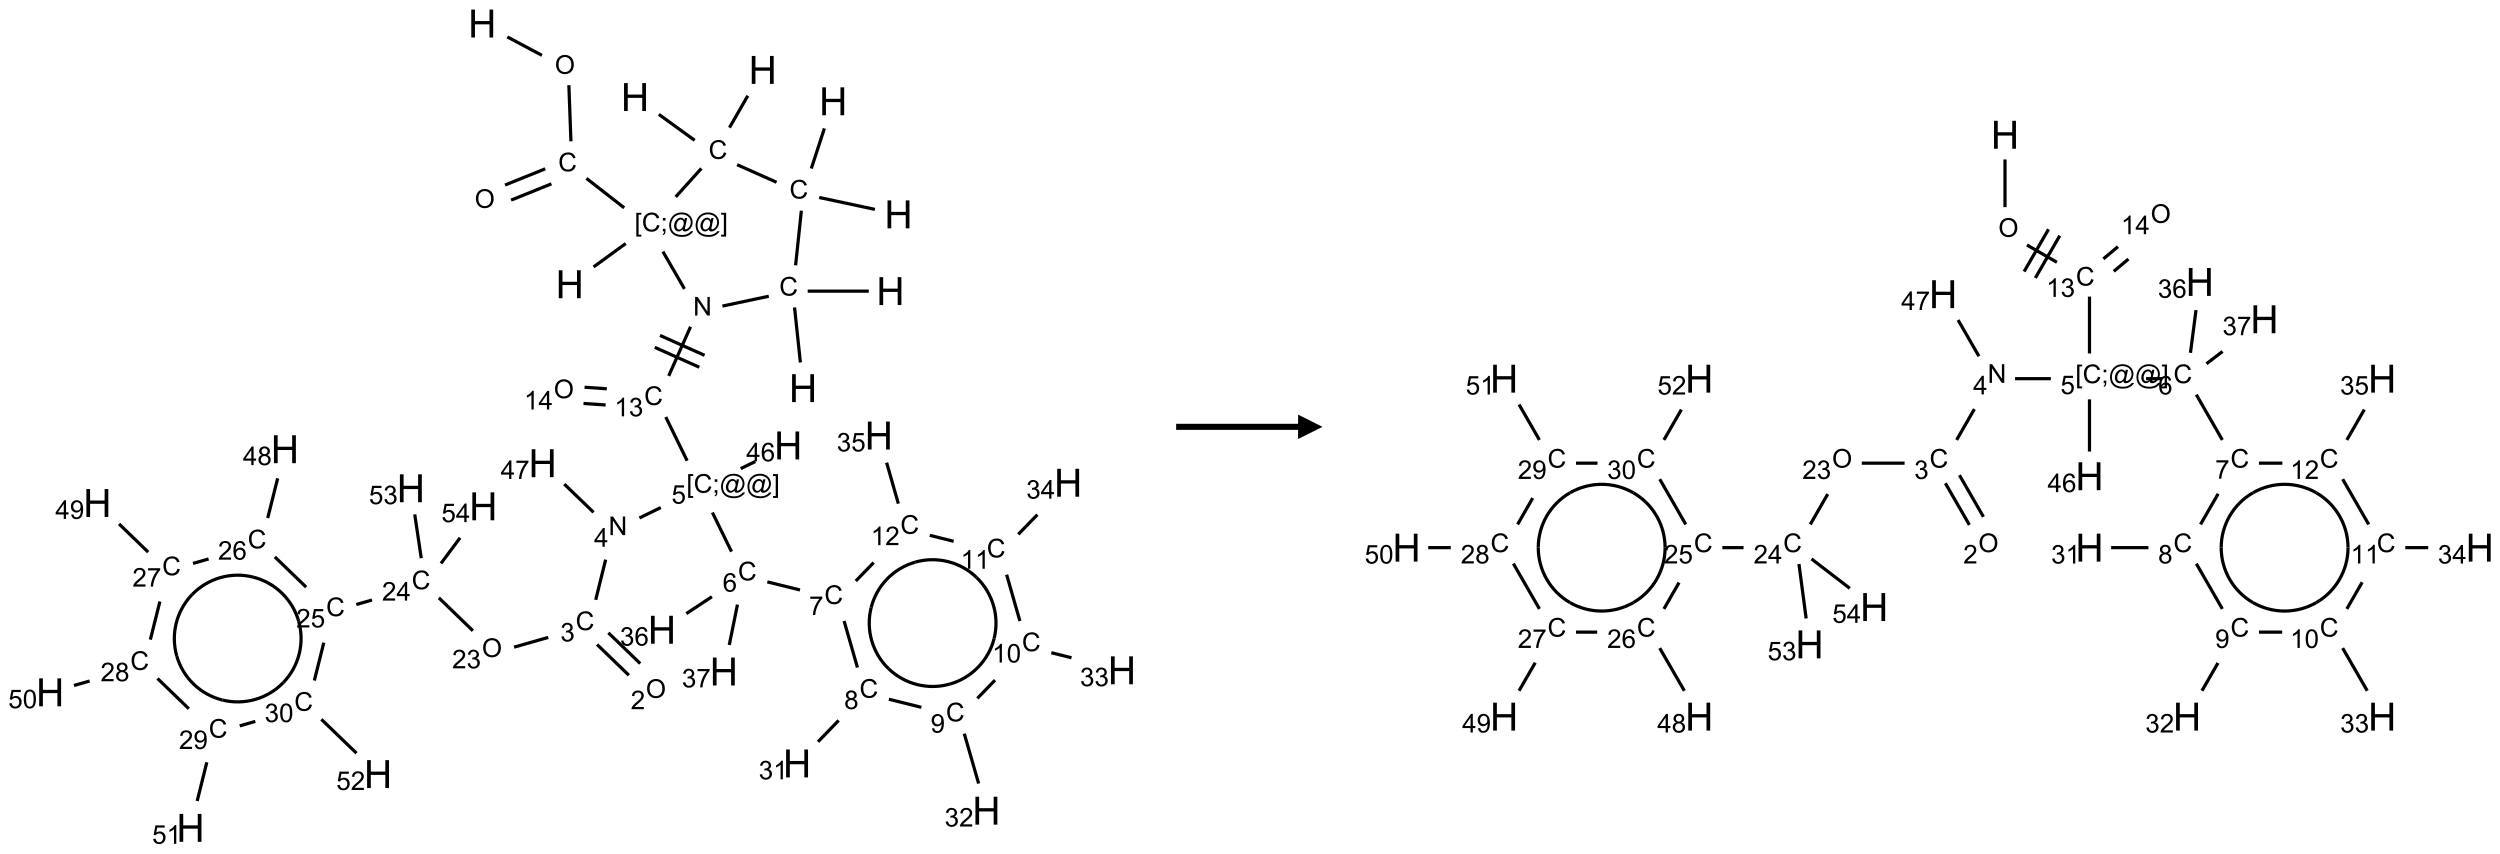 <?xml version="1.0" encoding="UTF-8"?>
<svg xmlns="http://www.w3.org/2000/svg" xmlns:xlink="http://www.w3.org/1999/xlink" width="1025" height="350" viewBox="0 0 1025 350">
<defs>
<g>
<g id="glyph-0-0">
<path d="M 2 0 L 2 -10 L 10 -10 L 10 0 Z M 2.25 -0.25 L 9.75 -0.25 L 9.75 -9.75 L 2.25 -9.75 Z M 2.25 -0.25 "/>
</g>
<g id="glyph-0-1">
<path d="M 1.281 0 L 1.281 -11.453 L 2.797 -11.453 L 2.797 -6.75 L 8.75 -6.75 L 8.75 -11.453 L 10.266 -11.453 L 10.266 0 L 8.75 0 L 8.75 -5.398 L 2.797 -5.398 L 2.797 0 Z M 1.281 0 "/>
</g>
<g id="glyph-1-0">
<path d="M 1.332 0 L 1.332 -6.668 L 6.668 -6.668 L 6.668 0 Z M 1.5 -0.168 L 6.5 -0.168 L 6.5 -6.5 L 1.5 -6.5 Z M 1.5 -0.168 "/>
</g>
<g id="glyph-1-1">
<path d="M 0.516 -3.719 C 0.516 -4.984 0.855 -5.977 1.535 -6.695 C 2.215 -7.414 3.094 -7.77 4.172 -7.77 C 4.875 -7.77 5.512 -7.602 6.078 -7.266 C 6.645 -6.93 7.074 -6.461 7.371 -5.855 C 7.668 -5.254 7.816 -4.57 7.816 -3.809 C 7.816 -3.035 7.66 -2.34 7.348 -1.73 C 7.035 -1.117 6.594 -0.656 6.02 -0.34 C 5.449 -0.027 4.828 0.129 4.168 0.129 C 3.449 0.129 2.805 -0.043 2.238 -0.391 C 1.672 -0.738 1.246 -1.211 0.953 -1.812 C 0.66 -2.414 0.516 -3.047 0.516 -3.719 Z M 1.559 -3.703 C 1.559 -2.781 1.805 -2.059 2.301 -1.527 C 2.793 -1 3.414 -0.734 4.16 -0.734 C 4.922 -0.734 5.547 -1 6.039 -1.535 C 6.531 -2.07 6.777 -2.828 6.777 -3.812 C 6.777 -4.434 6.672 -4.977 6.461 -5.441 C 6.25 -5.902 5.945 -6.262 5.539 -6.52 C 5.133 -6.773 4.68 -6.902 4.176 -6.902 C 3.461 -6.902 2.848 -6.656 2.332 -6.164 C 1.816 -5.672 1.559 -4.852 1.559 -3.703 Z M 1.559 -3.703 "/>
</g>
<g id="glyph-1-2">
<path d="M 6.27 -2.676 L 7.281 -2.422 C 7.07 -1.594 6.688 -0.961 6.137 -0.523 C 5.586 -0.086 4.914 0.129 4.121 0.129 C 3.297 0.129 2.629 -0.039 2.113 -0.371 C 1.598 -0.707 1.203 -1.191 0.934 -1.828 C 0.664 -2.465 0.531 -3.145 0.531 -3.875 C 0.531 -4.672 0.684 -5.363 0.988 -5.957 C 1.293 -6.547 1.723 -6.996 2.285 -7.305 C 2.844 -7.613 3.461 -7.766 4.137 -7.766 C 4.898 -7.766 5.543 -7.57 6.062 -7.184 C 6.582 -6.793 6.945 -6.246 7.152 -5.543 L 6.156 -5.309 C 5.98 -5.863 5.723 -6.266 5.387 -6.52 C 5.051 -6.773 4.625 -6.902 4.113 -6.902 C 3.527 -6.902 3.039 -6.762 2.645 -6.48 C 2.25 -6.199 1.973 -5.82 1.812 -5.348 C 1.652 -4.871 1.574 -4.383 1.574 -3.879 C 1.574 -3.23 1.668 -2.664 1.855 -2.18 C 2.047 -1.695 2.34 -1.332 2.738 -1.094 C 3.137 -0.855 3.57 -0.734 4.035 -0.734 C 4.602 -0.734 5.082 -0.898 5.473 -1.223 C 5.867 -1.551 6.133 -2.035 6.27 -2.676 Z M 6.27 -2.676 "/>
</g>
<g id="glyph-1-3">
<path d="M 0.723 2.121 L 0.723 -7.637 L 2.793 -7.637 L 2.793 -6.859 L 1.66 -6.859 L 1.66 1.344 L 2.793 1.344 L 2.793 2.121 Z M 0.723 2.121 "/>
</g>
<g id="glyph-1-4">
<path d="M 0.949 -4.465 L 0.949 -5.531 L 2.016 -5.531 L 2.016 -4.465 Z M 0.949 0 L 0.949 -1.066 L 2.016 -1.066 L 2.016 0 C 2.016 0.391 1.945 0.711 1.809 0.949 C 1.668 1.191 1.449 1.379 1.145 1.512 L 0.887 1.109 C 1.082 1.023 1.23 0.895 1.324 0.727 C 1.418 0.559 1.469 0.316 1.48 0 Z M 0.949 0 "/>
</g>
<g id="glyph-1-5">
<path d="M 6.047 -0.848 C 5.82 -0.59 5.57 -0.379 5.289 -0.223 C 5.008 -0.062 4.73 0.016 4.449 0.016 C 4.141 0.016 3.84 -0.074 3.547 -0.254 C 3.254 -0.434 3.02 -0.715 2.836 -1.09 C 2.652 -1.465 2.562 -1.875 2.562 -2.324 C 2.562 -2.875 2.703 -3.43 2.988 -3.98 C 3.27 -4.535 3.621 -4.953 4.043 -5.23 C 4.461 -5.508 4.871 -5.645 5.266 -5.645 C 5.566 -5.645 5.855 -5.566 6.129 -5.41 C 6.402 -5.25 6.641 -5.012 6.84 -4.688 L 7.016 -5.496 L 7.949 -5.496 L 7.199 -2 C 7.094 -1.516 7.043 -1.246 7.043 -1.191 C 7.043 -1.098 7.078 -1.02 7.148 -0.949 C 7.219 -0.883 7.305 -0.848 7.406 -0.848 C 7.59 -0.848 7.832 -0.953 8.129 -1.168 C 8.527 -1.445 8.84 -1.816 9.07 -2.285 C 9.301 -2.75 9.418 -3.234 9.418 -3.73 C 9.418 -4.309 9.27 -4.852 8.973 -5.355 C 8.676 -5.859 8.23 -6.262 7.645 -6.562 C 7.055 -6.863 6.406 -7.016 5.691 -7.016 C 4.879 -7.016 4.137 -6.824 3.465 -6.445 C 2.793 -6.066 2.273 -5.52 1.902 -4.809 C 1.535 -4.098 1.348 -3.34 1.348 -2.527 C 1.348 -1.676 1.535 -0.941 1.902 -0.328 C 2.273 0.285 2.809 0.742 3.508 1.035 C 4.207 1.328 4.984 1.473 5.832 1.473 C 6.742 1.473 7.504 1.32 8.121 1.016 C 8.734 0.711 9.195 0.34 9.5 -0.098 L 10.441 -0.098 C 10.266 0.266 9.961 0.637 9.531 1.016 C 9.102 1.395 8.59 1.695 7.996 1.914 C 7.402 2.133 6.688 2.246 5.848 2.246 C 5.078 2.246 4.367 2.145 3.715 1.949 C 3.066 1.75 2.512 1.453 2.051 1.055 C 1.594 0.656 1.25 0.199 1.016 -0.316 C 0.723 -0.973 0.578 -1.684 0.578 -2.441 C 0.578 -3.289 0.75 -4.098 1.098 -4.863 C 1.523 -5.805 2.125 -6.527 2.902 -7.027 C 3.684 -7.527 4.629 -7.777 5.738 -7.777 C 6.602 -7.777 7.375 -7.602 8.059 -7.246 C 8.746 -6.895 9.285 -6.371 9.684 -5.672 C 10.02 -5.07 10.188 -4.418 10.188 -3.715 C 10.188 -2.707 9.832 -1.812 9.125 -1.031 C 8.492 -0.328 7.801 0.02 7.051 0.02 C 6.812 0.02 6.617 -0.016 6.473 -0.09 C 6.324 -0.16 6.215 -0.266 6.145 -0.402 C 6.102 -0.488 6.066 -0.637 6.047 -0.848 Z M 3.527 -2.262 C 3.527 -1.785 3.641 -1.414 3.863 -1.152 C 4.09 -0.887 4.348 -0.754 4.641 -0.754 C 4.836 -0.754 5.039 -0.812 5.254 -0.93 C 5.469 -1.047 5.676 -1.219 5.871 -1.449 C 6.066 -1.676 6.23 -1.969 6.355 -2.32 C 6.48 -2.672 6.543 -3.027 6.543 -3.379 C 6.543 -3.852 6.426 -4.219 6.191 -4.48 C 5.957 -4.738 5.672 -4.871 5.332 -4.871 C 5.109 -4.871 4.902 -4.812 4.707 -4.699 C 4.512 -4.586 4.32 -4.406 4.137 -4.156 C 3.953 -3.906 3.805 -3.602 3.691 -3.246 C 3.582 -2.887 3.527 -2.559 3.527 -2.262 Z M 3.527 -2.262 "/>
</g>
<g id="glyph-1-6">
<path d="M 2.27 2.121 L 0.203 2.121 L 0.203 1.344 L 1.332 1.344 L 1.332 -6.859 L 0.203 -6.859 L 0.203 -7.637 L 2.27 -7.637 Z M 2.27 2.121 "/>
</g>
<g id="glyph-1-7">
<path d="M 0.812 0 L 0.812 -7.637 L 1.848 -7.637 L 5.859 -1.641 L 5.859 -7.637 L 6.828 -7.637 L 6.828 0 L 5.793 0 L 1.781 -6 L 1.781 0 Z M 0.812 0 "/>
</g>
<g id="glyph-1-8">
<path d="M 3.973 0 L 3.035 0 L 3.035 -5.973 C 2.809 -5.758 2.516 -5.543 2.148 -5.328 C 1.781 -5.113 1.453 -4.953 1.16 -4.844 L 1.16 -5.75 C 1.684 -5.996 2.145 -6.297 2.535 -6.645 C 2.93 -6.996 3.207 -7.336 3.371 -7.668 L 3.973 -7.668 Z M 3.973 0 "/>
</g>
<g id="glyph-1-9">
<path d="M 0.449 -2.016 L 1.387 -2.141 C 1.492 -1.609 1.676 -1.227 1.934 -0.992 C 2.191 -0.758 2.508 -0.641 2.879 -0.641 C 3.32 -0.641 3.695 -0.793 3.996 -1.098 C 4.301 -1.402 4.453 -1.781 4.453 -2.234 C 4.453 -2.664 4.312 -3.02 4.031 -3.301 C 3.75 -3.578 3.391 -3.719 2.957 -3.719 C 2.781 -3.719 2.562 -3.684 2.297 -3.613 L 2.402 -4.438 C 2.465 -4.43 2.516 -4.426 2.551 -4.426 C 2.949 -4.426 3.312 -4.531 3.629 -4.738 C 3.949 -4.949 4.109 -5.27 4.109 -5.703 C 4.109 -6.047 3.992 -6.332 3.762 -6.559 C 3.527 -6.785 3.227 -6.895 2.859 -6.895 C 2.496 -6.895 2.191 -6.781 1.949 -6.551 C 1.707 -6.324 1.547 -5.98 1.48 -5.52 L 0.543 -5.688 C 0.656 -6.316 0.918 -6.805 1.324 -7.148 C 1.73 -7.492 2.234 -7.668 2.84 -7.668 C 3.254 -7.668 3.641 -7.578 3.988 -7.398 C 4.34 -7.219 4.609 -6.977 4.793 -6.668 C 4.98 -6.359 5.074 -6.031 5.074 -5.684 C 5.074 -5.352 4.984 -5.051 4.809 -4.781 C 4.629 -4.512 4.367 -4.297 4.02 -4.137 C 4.473 -4.031 4.824 -3.816 5.074 -3.488 C 5.324 -3.16 5.449 -2.75 5.449 -2.254 C 5.449 -1.59 5.203 -1.023 4.719 -0.559 C 4.234 -0.098 3.617 0.137 2.875 0.137 C 2.203 0.137 1.648 -0.062 1.207 -0.465 C 0.762 -0.863 0.512 -1.379 0.449 -2.016 Z M 0.449 -2.016 "/>
</g>
<g id="glyph-1-10">
<path d="M 0.441 -2 L 1.426 -2.082 C 1.5 -1.605 1.668 -1.242 1.934 -1.004 C 2.199 -0.762 2.52 -0.641 2.895 -0.641 C 3.348 -0.641 3.73 -0.812 4.043 -1.152 C 4.355 -1.492 4.512 -1.941 4.512 -2.504 C 4.512 -3.039 4.359 -3.461 4.059 -3.77 C 3.758 -4.078 3.367 -4.234 2.879 -4.234 C 2.578 -4.234 2.305 -4.164 2.062 -4.027 C 1.82 -3.891 1.629 -3.715 1.488 -3.496 L 0.609 -3.609 L 1.348 -7.531 L 5.145 -7.531 L 5.145 -6.637 L 2.098 -6.637 L 1.688 -4.582 C 2.145 -4.902 2.625 -5.062 3.129 -5.062 C 3.797 -5.062 4.359 -4.832 4.816 -4.371 C 5.277 -3.91 5.504 -3.312 5.504 -2.59 C 5.504 -1.898 5.305 -1.301 4.902 -0.797 C 4.41 -0.18 3.742 0.129 2.895 0.129 C 2.199 0.129 1.633 -0.062 1.195 -0.453 C 0.758 -0.844 0.504 -1.359 0.441 -2 Z M 0.441 -2 "/>
</g>
<g id="glyph-1-11">
<path d="M 3.449 0 L 3.449 -1.828 L 0.137 -1.828 L 0.137 -2.688 L 3.621 -7.637 L 4.387 -7.637 L 4.387 -2.688 L 5.418 -2.688 L 5.418 -1.828 L 4.387 -1.828 L 4.387 0 Z M 3.449 -2.688 L 3.449 -6.129 L 1.059 -2.688 Z M 3.449 -2.688 "/>
</g>
<g id="glyph-1-12">
<path d="M 5.371 -0.902 L 5.371 0 L 0.324 0 C 0.316 -0.227 0.352 -0.441 0.434 -0.652 C 0.562 -0.996 0.766 -1.332 1.051 -1.668 C 1.332 -2 1.742 -2.387 2.277 -2.824 C 3.105 -3.504 3.668 -4.043 3.957 -4.441 C 4.25 -4.84 4.395 -5.215 4.395 -5.566 C 4.395 -5.938 4.262 -6.254 3.996 -6.508 C 3.73 -6.762 3.387 -6.891 2.957 -6.891 C 2.508 -6.891 2.145 -6.754 1.875 -6.484 C 1.605 -6.215 1.469 -5.84 1.465 -5.359 L 0.5 -5.457 C 0.566 -6.176 0.812 -6.727 1.246 -7.102 C 1.676 -7.477 2.254 -7.668 2.98 -7.668 C 3.711 -7.668 4.293 -7.465 4.719 -7.059 C 5.145 -6.652 5.359 -6.148 5.359 -5.547 C 5.359 -5.242 5.297 -4.941 5.172 -4.645 C 5.047 -4.352 4.84 -4.039 4.551 -3.715 C 4.262 -3.387 3.777 -2.938 3.105 -2.371 C 2.543 -1.898 2.18 -1.578 2.02 -1.41 C 1.859 -1.242 1.73 -1.07 1.625 -0.902 Z M 5.371 -0.902 "/>
</g>
<g id="glyph-1-13">
<path d="M 5.309 -5.766 L 4.375 -5.691 C 4.293 -6.059 4.172 -6.328 4.02 -6.496 C 3.766 -6.762 3.453 -6.895 3.082 -6.895 C 2.785 -6.895 2.523 -6.812 2.297 -6.645 C 2 -6.43 1.77 -6.117 1.598 -5.703 C 1.43 -5.289 1.34 -4.703 1.332 -3.938 C 1.559 -4.281 1.836 -4.535 2.16 -4.703 C 2.488 -4.871 2.828 -4.953 3.188 -4.953 C 3.812 -4.953 4.344 -4.723 4.785 -4.262 C 5.223 -3.801 5.441 -3.207 5.441 -2.48 C 5.441 -2 5.34 -1.555 5.133 -1.145 C 4.926 -0.73 4.641 -0.418 4.281 -0.199 C 3.922 0.02 3.512 0.129 3.051 0.129 C 2.27 0.129 1.633 -0.156 1.141 -0.73 C 0.648 -1.305 0.402 -2.254 0.402 -3.574 C 0.402 -5.051 0.672 -6.121 1.219 -6.793 C 1.695 -7.375 2.336 -7.668 3.141 -7.668 C 3.742 -7.668 4.234 -7.5 4.617 -7.16 C 5 -6.824 5.23 -6.359 5.309 -5.766 Z M 1.48 -2.473 C 1.48 -2.152 1.547 -1.844 1.684 -1.547 C 1.82 -1.25 2.016 -1.027 2.262 -0.871 C 2.508 -0.719 2.766 -0.641 3.035 -0.641 C 3.434 -0.641 3.773 -0.801 4.059 -1.121 C 4.344 -1.441 4.484 -1.875 4.484 -2.422 C 4.484 -2.949 4.344 -3.367 4.062 -3.668 C 3.781 -3.973 3.426 -4.125 3 -4.125 C 2.578 -4.125 2.219 -3.973 1.922 -3.668 C 1.625 -3.363 1.48 -2.969 1.48 -2.473 Z M 1.48 -2.473 "/>
</g>
<g id="glyph-1-14">
<path d="M 1.887 -4.141 C 1.496 -4.281 1.207 -4.484 1.02 -4.75 C 0.832 -5.016 0.738 -5.328 0.738 -5.699 C 0.738 -6.254 0.938 -6.719 1.34 -7.098 C 1.738 -7.477 2.27 -7.668 2.934 -7.668 C 3.598 -7.668 4.137 -7.473 4.543 -7.086 C 4.949 -6.699 5.152 -6.227 5.152 -5.672 C 5.152 -5.316 5.059 -5.008 4.871 -4.746 C 4.688 -4.484 4.406 -4.281 4.027 -4.141 C 4.496 -3.988 4.852 -3.742 5.098 -3.402 C 5.34 -3.062 5.465 -2.656 5.465 -2.184 C 5.465 -1.531 5.234 -0.98 4.77 -0.535 C 4.309 -0.09 3.703 0.129 2.949 0.129 C 2.195 0.129 1.586 -0.094 1.125 -0.539 C 0.664 -0.984 0.434 -1.543 0.434 -2.207 C 0.434 -2.703 0.559 -3.121 0.809 -3.457 C 1.062 -3.793 1.422 -4.02 1.887 -4.141 Z M 1.699 -5.73 C 1.699 -5.367 1.812 -5.074 2.047 -4.844 C 2.281 -4.613 2.582 -4.5 2.953 -4.5 C 3.312 -4.5 3.609 -4.613 3.84 -4.84 C 4.07 -5.066 4.188 -5.348 4.188 -5.676 C 4.188 -6.02 4.07 -6.309 3.832 -6.543 C 3.594 -6.777 3.297 -6.895 2.941 -6.895 C 2.586 -6.895 2.289 -6.781 2.051 -6.551 C 1.816 -6.324 1.699 -6.047 1.699 -5.73 Z M 1.395 -2.203 C 1.395 -1.938 1.461 -1.676 1.586 -1.426 C 1.711 -1.176 1.902 -0.984 2.152 -0.848 C 2.402 -0.711 2.672 -0.641 2.957 -0.641 C 3.406 -0.641 3.777 -0.785 4.066 -1.074 C 4.359 -1.363 4.504 -1.727 4.504 -2.172 C 4.504 -2.625 4.355 -2.996 4.055 -3.293 C 3.754 -3.586 3.379 -3.734 2.926 -3.734 C 2.484 -3.734 2.121 -3.59 1.832 -3.297 C 1.543 -3.004 1.395 -2.641 1.395 -2.203 Z M 1.395 -2.203 "/>
</g>
<g id="glyph-1-15">
<path d="M 0.504 -6.637 L 0.504 -7.535 L 5.449 -7.535 L 5.449 -6.809 C 4.961 -6.289 4.48 -5.602 4.004 -4.746 C 3.527 -3.887 3.156 -3.004 2.895 -2.098 C 2.707 -1.461 2.59 -0.762 2.535 0 L 1.574 0 C 1.582 -0.602 1.703 -1.328 1.926 -2.176 C 2.152 -3.027 2.477 -3.848 2.898 -4.637 C 3.32 -5.426 3.77 -6.094 4.246 -6.637 Z M 0.504 -6.637 "/>
</g>
<g id="glyph-1-16">
<path d="M 0.582 -1.766 L 1.484 -1.848 C 1.562 -1.426 1.707 -1.117 1.922 -0.926 C 2.137 -0.734 2.414 -0.641 2.75 -0.641 C 3.039 -0.641 3.289 -0.707 3.508 -0.84 C 3.727 -0.973 3.902 -1.148 4.043 -1.367 C 4.18 -1.586 4.297 -1.887 4.391 -2.262 C 4.484 -2.637 4.531 -3.016 4.531 -3.406 C 4.531 -3.449 4.531 -3.512 4.527 -3.594 C 4.34 -3.297 4.082 -3.055 3.758 -2.867 C 3.434 -2.68 3.082 -2.59 2.703 -2.59 C 2.07 -2.59 1.535 -2.816 1.098 -3.277 C 0.66 -3.734 0.441 -4.34 0.441 -5.09 C 0.441 -5.863 0.672 -6.484 1.129 -6.957 C 1.586 -7.43 2.156 -7.668 2.844 -7.668 C 3.34 -7.668 3.793 -7.531 4.207 -7.266 C 4.617 -7 4.93 -6.617 5.145 -6.121 C 5.355 -5.629 5.465 -4.91 5.465 -3.973 C 5.465 -2.996 5.359 -2.223 5.145 -1.645 C 4.934 -1.066 4.617 -0.625 4.199 -0.324 C 3.781 -0.02 3.293 0.129 2.73 0.129 C 2.133 0.129 1.645 -0.035 1.266 -0.367 C 0.887 -0.699 0.66 -1.164 0.582 -1.766 Z M 4.422 -5.137 C 4.422 -5.676 4.277 -6.102 3.992 -6.418 C 3.707 -6.734 3.359 -6.891 2.957 -6.891 C 2.543 -6.891 2.18 -6.719 1.871 -6.379 C 1.562 -6.039 1.406 -5.598 1.406 -5.059 C 1.406 -4.57 1.555 -4.176 1.848 -3.871 C 2.141 -3.566 2.5 -3.418 2.934 -3.418 C 3.367 -3.418 3.723 -3.57 4.004 -3.871 C 4.281 -4.176 4.422 -4.598 4.422 -5.137 Z M 4.422 -5.137 "/>
</g>
<g id="glyph-1-17">
<path d="M 0.441 -3.766 C 0.441 -4.668 0.535 -5.395 0.723 -5.945 C 0.906 -6.496 1.184 -6.922 1.551 -7.219 C 1.918 -7.516 2.375 -7.668 2.934 -7.668 C 3.344 -7.668 3.703 -7.586 4.012 -7.418 C 4.32 -7.254 4.574 -7.016 4.777 -6.707 C 4.977 -6.395 5.137 -6.016 5.25 -5.57 C 5.363 -5.125 5.422 -4.523 5.422 -3.766 C 5.422 -2.871 5.328 -2.148 5.145 -1.598 C 4.961 -1.047 4.688 -0.621 4.32 -0.32 C 3.953 -0.02 3.492 0.129 2.934 0.129 C 2.195 0.129 1.617 -0.133 1.199 -0.66 C 0.695 -1.297 0.441 -2.332 0.441 -3.766 Z M 1.406 -3.766 C 1.406 -2.512 1.555 -1.68 1.848 -1.262 C 2.141 -0.848 2.5 -0.641 2.934 -0.641 C 3.363 -0.641 3.727 -0.848 4.02 -1.266 C 4.312 -1.684 4.457 -2.516 4.457 -3.766 C 4.457 -5.023 4.312 -5.859 4.02 -6.27 C 3.727 -6.684 3.359 -6.891 2.922 -6.891 C 2.492 -6.891 2.148 -6.707 1.891 -6.344 C 1.566 -5.879 1.406 -5.02 1.406 -3.766 Z M 1.406 -3.766 "/>
</g>
</g>
</defs>
<path fill="none" stroke-width="0.033" stroke-linecap="butt" stroke-linejoin="miter" stroke="rgb(0%, 0%, 0%)" stroke-opacity="1" stroke-miterlimit="10" d="M 4.686 0.137 L 5.041 0.326 " transform="matrix(40, 0, 0, 40, 20.559, 9.65)"/>
<path fill="none" stroke-width="0.033" stroke-linecap="butt" stroke-linejoin="miter" stroke="rgb(0%, 0%, 0%)" stroke-opacity="1" stroke-miterlimit="10" d="M 5.317 0.632 L 5.338 1.207 " transform="matrix(40, 0, 0, 40, 20.559, 9.65)"/>
<path fill="none" stroke-width="0.033" stroke-linecap="butt" stroke-linejoin="miter" stroke="rgb(0%, 0%, 0%)" stroke-opacity="1" stroke-miterlimit="10" d="M 5.075 1.489 L 4.663 1.655 " transform="matrix(40, 0, 0, 40, 20.559, 9.65)"/>
<path fill="none" stroke-width="0.033" stroke-linecap="butt" stroke-linejoin="miter" stroke="rgb(0%, 0%, 0%)" stroke-opacity="1" stroke-miterlimit="10" d="M 5.138 1.643 L 4.725 1.81 " transform="matrix(40, 0, 0, 40, 20.559, 9.65)"/>
<path fill="none" stroke-width="0.033" stroke-linecap="butt" stroke-linejoin="miter" stroke="rgb(0%, 0%, 0%)" stroke-opacity="1" stroke-miterlimit="10" d="M 5.497 1.587 L 5.884 1.889 " transform="matrix(40, 0, 0, 40, 20.559, 9.65)"/>
<path fill="none" stroke-width="0.033" stroke-linecap="butt" stroke-linejoin="miter" stroke="rgb(0%, 0%, 0%)" stroke-opacity="1" stroke-miterlimit="10" d="M 5.9 2.255 L 5.57 2.495 " transform="matrix(40, 0, 0, 40, 20.559, 9.65)"/>
<path fill="none" stroke-width="0.033" stroke-linecap="butt" stroke-linejoin="miter" stroke="rgb(0%, 0%, 0%)" stroke-opacity="1" stroke-miterlimit="10" d="M 6.281 2.338 L 6.502 2.72 " transform="matrix(40, 0, 0, 40, 20.559, 9.65)"/>
<path fill="none" stroke-width="0.033" stroke-linecap="butt" stroke-linejoin="miter" stroke="rgb(0%, 0%, 0%)" stroke-opacity="1" stroke-miterlimit="10" d="M 6.564 3.108 L 6.34 3.612 " transform="matrix(40, 0, 0, 40, 20.559, 9.65)"/>
<path fill="none" stroke-width="0.033" stroke-linecap="butt" stroke-linejoin="miter" stroke="rgb(0%, 0%, 0%)" stroke-opacity="1" stroke-miterlimit="10" d="M 6.197 3.319 L 6.654 3.523 " transform="matrix(40, 0, 0, 40, 20.559, 9.65)"/>
<path fill="none" stroke-width="0.033" stroke-linecap="butt" stroke-linejoin="miter" stroke="rgb(0%, 0%, 0%)" stroke-opacity="1" stroke-miterlimit="10" d="M 6.251 3.197 L 6.708 3.401 " transform="matrix(40, 0, 0, 40, 20.559, 9.65)"/>
<path fill="none" stroke-width="0.033" stroke-linecap="butt" stroke-linejoin="miter" stroke="rgb(0%, 0%, 0%)" stroke-opacity="1" stroke-miterlimit="10" d="M 6.31 4.033 L 6.529 4.481 " transform="matrix(40, 0, 0, 40, 20.559, 9.65)"/>
<path fill="none" stroke-width="0.033" stroke-linecap="butt" stroke-linejoin="miter" stroke="rgb(0%, 0%, 0%)" stroke-opacity="1" stroke-miterlimit="10" d="M 6.259 4.961 L 6.04 5.068 " transform="matrix(40, 0, 0, 40, 20.559, 9.65)"/>
<path fill="none" stroke-width="0.033" stroke-linecap="butt" stroke-linejoin="miter" stroke="rgb(0%, 0%, 0%)" stroke-opacity="1" stroke-miterlimit="10" d="M 5.694 5.495 L 5.592 5.907 " transform="matrix(40, 0, 0, 40, 20.559, 9.65)"/>
<path fill="none" stroke-width="0.033" stroke-linecap="butt" stroke-linejoin="miter" stroke="rgb(0%, 0%, 0%)" stroke-opacity="1" stroke-miterlimit="10" d="M 5.606 6.365 L 5.932 6.68 " transform="matrix(40, 0, 0, 40, 20.559, 9.65)"/>
<path fill="none" stroke-width="0.033" stroke-linecap="butt" stroke-linejoin="miter" stroke="rgb(0%, 0%, 0%)" stroke-opacity="1" stroke-miterlimit="10" d="M 5.722 6.245 L 6.048 6.56 " transform="matrix(40, 0, 0, 40, 20.559, 9.65)"/>
<path fill="none" stroke-width="0.033" stroke-linecap="butt" stroke-linejoin="miter" stroke="rgb(0%, 0%, 0%)" stroke-opacity="1" stroke-miterlimit="10" d="M 5.106 6.292 L 4.755 6.392 " transform="matrix(40, 0, 0, 40, 20.559, 9.65)"/>
<path fill="none" stroke-width="0.033" stroke-linecap="butt" stroke-linejoin="miter" stroke="rgb(0%, 0%, 0%)" stroke-opacity="1" stroke-miterlimit="10" d="M 4.333 6.224 L 3.984 5.886 " transform="matrix(40, 0, 0, 40, 20.559, 9.65)"/>
<path fill="none" stroke-width="0.033" stroke-linecap="butt" stroke-linejoin="miter" stroke="rgb(0%, 0%, 0%)" stroke-opacity="1" stroke-miterlimit="10" d="M 3.299 5.909 L 3.138 5.955 " transform="matrix(40, 0, 0, 40, 20.559, 9.65)"/>
<path fill="none" stroke-width="0.033" stroke-linecap="butt" stroke-linejoin="miter" stroke="rgb(0%, 0%, 0%)" stroke-opacity="1" stroke-miterlimit="10" d="M 2.624 5.777 L 2.303 5.467 " transform="matrix(40, 0, 0, 40, 20.559, 9.65)"/>
<path fill="none" stroke-width="0.033" stroke-linecap="butt" stroke-linejoin="miter" stroke="rgb(0%, 0%, 0%)" stroke-opacity="1" stroke-miterlimit="10" d="M 2.23 5.069 L 2.332 4.662 " transform="matrix(40, 0, 0, 40, 20.559, 9.65)"/>
<path fill="none" stroke-width="0.033" stroke-linecap="butt" stroke-linejoin="miter" stroke="rgb(0%, 0%, 0%)" stroke-opacity="1" stroke-miterlimit="10" d="M 1.624 5.488 L 1.464 5.534 " transform="matrix(40, 0, 0, 40, 20.559, 9.65)"/>
<path fill="none" stroke-width="0.033" stroke-linecap="butt" stroke-linejoin="miter" stroke="rgb(0%, 0%, 0%)" stroke-opacity="1" stroke-miterlimit="10" d="M 1.005 5.418 L 0.706 5.129 " transform="matrix(40, 0, 0, 40, 20.559, 9.65)"/>
<path fill="none" stroke-width="0.033" stroke-linecap="butt" stroke-linejoin="miter" stroke="rgb(0%, 0%, 0%)" stroke-opacity="1" stroke-miterlimit="10" d="M 1.125 5.924 L 1.027 6.315 " transform="matrix(40, 0, 0, 40, 20.559, 9.65)"/>
<path fill="none" stroke-width="0.033" stroke-linecap="butt" stroke-linejoin="miter" stroke="rgb(0%, 0%, 0%)" stroke-opacity="1" stroke-miterlimit="10" d="M 0.405 6.739 L 0.244 6.785 " transform="matrix(40, 0, 0, 40, 20.559, 9.65)"/>
<path fill="none" stroke-width="0.033" stroke-linecap="butt" stroke-linejoin="miter" stroke="rgb(0%, 0%, 0%)" stroke-opacity="1" stroke-miterlimit="10" d="M 1.1 6.713 L 1.421 7.023 " transform="matrix(40, 0, 0, 40, 20.559, 9.65)"/>
<path fill="none" stroke-width="0.033" stroke-linecap="butt" stroke-linejoin="miter" stroke="rgb(0%, 0%, 0%)" stroke-opacity="1" stroke-miterlimit="10" d="M 1.606 7.572 L 1.507 7.969 " transform="matrix(40, 0, 0, 40, 20.559, 9.65)"/>
<path fill="none" stroke-width="0.033" stroke-linecap="butt" stroke-linejoin="miter" stroke="rgb(0%, 0%, 0%)" stroke-opacity="1" stroke-miterlimit="10" d="M 1.943 7.199 L 2.103 7.153 " transform="matrix(40, 0, 0, 40, 20.559, 9.65)"/>
<path fill="none" stroke-width="0.033" stroke-linecap="butt" stroke-linejoin="miter" stroke="rgb(0%, 0%, 0%)" stroke-opacity="1" stroke-miterlimit="10" d="M 2.708 6.734 L 2.805 6.346 " transform="matrix(40, 0, 0, 40, 20.559, 9.65)"/>
<path fill="none" stroke-width="0.033" stroke-linecap="butt" stroke-linejoin="miter" stroke="rgb(0%, 0%, 0%)" stroke-opacity="1" stroke-miterlimit="10" d="M 2.78 7.132 L 3.14 7.479 " transform="matrix(40, 0, 0, 40, 20.559, 9.65)"/>
<path fill="none" stroke-width="0.033" stroke-linecap="butt" stroke-linejoin="miter" stroke="rgb(0%, 0%, 0%)" stroke-opacity="1" stroke-miterlimit="10" d="M 3.804 5.48 L 3.737 5.031 " transform="matrix(40, 0, 0, 40, 20.559, 9.65)"/>
<path fill="none" stroke-width="0.033" stroke-linecap="butt" stroke-linejoin="miter" stroke="rgb(0%, 0%, 0%)" stroke-opacity="1" stroke-miterlimit="10" d="M 4.006 5.534 L 4.202 5.271 " transform="matrix(40, 0, 0, 40, 20.559, 9.65)"/>
<path fill="none" stroke-width="0.033" stroke-linecap="butt" stroke-linejoin="miter" stroke="rgb(0%, 0%, 0%)" stroke-opacity="1" stroke-miterlimit="10" d="M 5.57 5.01 L 5.27 4.721 " transform="matrix(40, 0, 0, 40, 20.559, 9.65)"/>
<path fill="none" stroke-width="0.033" stroke-linecap="butt" stroke-linejoin="miter" stroke="rgb(0%, 0%, 0%)" stroke-opacity="1" stroke-miterlimit="10" d="M 6.788 5.012 L 6.984 5.413 " transform="matrix(40, 0, 0, 40, 20.559, 9.65)"/>
<path fill="none" stroke-width="0.033" stroke-linecap="butt" stroke-linejoin="miter" stroke="rgb(0%, 0%, 0%)" stroke-opacity="1" stroke-miterlimit="10" d="M 7.351 5.723 L 7.686 5.806 " transform="matrix(40, 0, 0, 40, 20.559, 9.65)"/>
<path fill="none" stroke-width="0.033" stroke-linecap="butt" stroke-linejoin="miter" stroke="rgb(0%, 0%, 0%)" stroke-opacity="1" stroke-miterlimit="10" d="M 8.138 6.124 L 8.275 6.601 " transform="matrix(40, 0, 0, 40, 20.559, 9.65)"/>
<path fill="none" stroke-width="0.033" stroke-linecap="butt" stroke-linejoin="miter" stroke="rgb(0%, 0%, 0%)" stroke-opacity="1" stroke-miterlimit="10" d="M 8.082 7.143 L 7.871 7.362 " transform="matrix(40, 0, 0, 40, 20.559, 9.65)"/>
<path fill="none" stroke-width="0.033" stroke-linecap="butt" stroke-linejoin="miter" stroke="rgb(0%, 0%, 0%)" stroke-opacity="1" stroke-miterlimit="10" d="M 8.597 6.926 L 8.93 7.009 " transform="matrix(40, 0, 0, 40, 20.559, 9.65)"/>
<path fill="none" stroke-width="0.033" stroke-linecap="butt" stroke-linejoin="miter" stroke="rgb(0%, 0%, 0%)" stroke-opacity="1" stroke-miterlimit="10" d="M 9.37 7.279 L 9.517 7.79 " transform="matrix(40, 0, 0, 40, 20.559, 9.65)"/>
<path fill="none" stroke-width="0.033" stroke-linecap="butt" stroke-linejoin="miter" stroke="rgb(0%, 0%, 0%)" stroke-opacity="1" stroke-miterlimit="10" d="M 9.504 6.917 L 9.685 6.73 " transform="matrix(40, 0, 0, 40, 20.559, 9.65)"/>
<path fill="none" stroke-width="0.033" stroke-linecap="butt" stroke-linejoin="miter" stroke="rgb(0%, 0%, 0%)" stroke-opacity="1" stroke-miterlimit="10" d="M 10.262 6.449 L 10.469 6.501 " transform="matrix(40, 0, 0, 40, 20.559, 9.65)"/>
<path fill="none" stroke-width="0.033" stroke-linecap="butt" stroke-linejoin="miter" stroke="rgb(0%, 0%, 0%)" stroke-opacity="1" stroke-miterlimit="10" d="M 9.94 6.124 L 9.804 5.649 " transform="matrix(40, 0, 0, 40, 20.559, 9.65)"/>
<path fill="none" stroke-width="0.033" stroke-linecap="butt" stroke-linejoin="miter" stroke="rgb(0%, 0%, 0%)" stroke-opacity="1" stroke-miterlimit="10" d="M 9.923 5.236 L 10.119 5.034 " transform="matrix(40, 0, 0, 40, 20.559, 9.65)"/>
<path fill="none" stroke-width="0.033" stroke-linecap="butt" stroke-linejoin="miter" stroke="rgb(0%, 0%, 0%)" stroke-opacity="1" stroke-miterlimit="10" d="M 9.261 5.307 L 9.016 5.246 " transform="matrix(40, 0, 0, 40, 20.559, 9.65)"/>
<path fill="none" stroke-width="0.033" stroke-linecap="butt" stroke-linejoin="miter" stroke="rgb(0%, 0%, 0%)" stroke-opacity="1" stroke-miterlimit="10" d="M 8.441 5.525 L 8.258 5.714 " transform="matrix(40, 0, 0, 40, 20.559, 9.65)"/>
<path fill="none" stroke-width="0.033" stroke-linecap="butt" stroke-linejoin="miter" stroke="rgb(0%, 0%, 0%)" stroke-opacity="1" stroke-miterlimit="10" d="M 8.694 4.921 L 8.574 4.501 " transform="matrix(40, 0, 0, 40, 20.559, 9.65)"/>
<path fill="none" stroke-width="0.033" stroke-linecap="butt" stroke-linejoin="miter" stroke="rgb(0%, 0%, 0%)" stroke-opacity="1" stroke-miterlimit="10" d="M 6.783 5.875 L 6.521 6.048 " transform="matrix(40, 0, 0, 40, 20.559, 9.65)"/>
<path fill="none" stroke-width="0.033" stroke-linecap="butt" stroke-linejoin="miter" stroke="rgb(0%, 0%, 0%)" stroke-opacity="1" stroke-miterlimit="10" d="M 7.045 5.956 L 6.961 6.37 " transform="matrix(40, 0, 0, 40, 20.559, 9.65)"/>
<path fill="none" stroke-width="0.033" stroke-linecap="butt" stroke-linejoin="miter" stroke="rgb(0%, 0%, 0%)" stroke-opacity="1" stroke-miterlimit="10" d="M 7.078 4.562 L 7.228 4.489 " transform="matrix(40, 0, 0, 40, 20.559, 9.65)"/>
<path fill="none" stroke-width="0.033" stroke-linecap="butt" stroke-linejoin="miter" stroke="rgb(0%, 0%, 0%)" stroke-opacity="1" stroke-miterlimit="10" d="M 5.706 3.744 L 5.478 3.728 " transform="matrix(40, 0, 0, 40, 20.559, 9.65)"/>
<path fill="none" stroke-width="0.033" stroke-linecap="butt" stroke-linejoin="miter" stroke="rgb(0%, 0%, 0%)" stroke-opacity="1" stroke-miterlimit="10" d="M 5.694 3.91 L 5.467 3.894 " transform="matrix(40, 0, 0, 40, 20.559, 9.65)"/>
<path fill="none" stroke-width="0.033" stroke-linecap="butt" stroke-linejoin="miter" stroke="rgb(0%, 0%, 0%)" stroke-opacity="1" stroke-miterlimit="10" d="M 6.891 2.896 L 7.366 2.795 " transform="matrix(40, 0, 0, 40, 20.559, 9.65)"/>
<path fill="none" stroke-width="0.033" stroke-linecap="butt" stroke-linejoin="miter" stroke="rgb(0%, 0%, 0%)" stroke-opacity="1" stroke-miterlimit="10" d="M 7.63 2.91 L 7.69 3.474 " transform="matrix(40, 0, 0, 40, 20.559, 9.65)"/>
<path fill="none" stroke-width="0.033" stroke-linecap="butt" stroke-linejoin="miter" stroke="rgb(0%, 0%, 0%)" stroke-opacity="1" stroke-miterlimit="10" d="M 7.765 2.743 L 8.391 2.743 " transform="matrix(40, 0, 0, 40, 20.559, 9.65)"/>
<path fill="none" stroke-width="0.033" stroke-linecap="butt" stroke-linejoin="miter" stroke="rgb(0%, 0%, 0%)" stroke-opacity="1" stroke-miterlimit="10" d="M 7.641 2.478 L 7.7 1.918 " transform="matrix(40, 0, 0, 40, 20.559, 9.65)"/>
<path fill="none" stroke-width="0.033" stroke-linecap="butt" stroke-linejoin="miter" stroke="rgb(0%, 0%, 0%)" stroke-opacity="1" stroke-miterlimit="10" d="M 7.883 1.783 L 8.454 1.905 " transform="matrix(40, 0, 0, 40, 20.559, 9.65)"/>
<path fill="none" stroke-width="0.033" stroke-linecap="butt" stroke-linejoin="miter" stroke="rgb(0%, 0%, 0%)" stroke-opacity="1" stroke-miterlimit="10" d="M 7.802 1.486 L 7.936 1.075 " transform="matrix(40, 0, 0, 40, 20.559, 9.65)"/>
<path fill="none" stroke-width="0.033" stroke-linecap="butt" stroke-linejoin="miter" stroke="rgb(0%, 0%, 0%)" stroke-opacity="1" stroke-miterlimit="10" d="M 7.446 1.627 L 7.041 1.447 " transform="matrix(40, 0, 0, 40, 20.559, 9.65)"/>
<path fill="none" stroke-width="0.033" stroke-linecap="butt" stroke-linejoin="miter" stroke="rgb(0%, 0%, 0%)" stroke-opacity="1" stroke-miterlimit="10" d="M 6.675 1.485 L 6.412 1.777 " transform="matrix(40, 0, 0, 40, 20.559, 9.65)"/>
<path fill="none" stroke-width="0.033" stroke-linecap="butt" stroke-linejoin="miter" stroke="rgb(0%, 0%, 0%)" stroke-opacity="1" stroke-miterlimit="10" d="M 6.963 1.067 L 7.151 0.74 " transform="matrix(40, 0, 0, 40, 20.559, 9.65)"/>
<path fill="none" stroke-width="0.033" stroke-linecap="butt" stroke-linejoin="miter" stroke="rgb(0%, 0%, 0%)" stroke-opacity="1" stroke-miterlimit="10" d="M 6.606 1.197 L 6.239 0.931 " transform="matrix(40, 0, 0, 40, 20.559, 9.65)"/>
<path fill="none" stroke-width="0.033" stroke-linecap="butt" stroke-linejoin="miter" stroke="rgb(0%, 0%, 0%)" stroke-opacity="1" stroke-miterlimit="10" d="M 2.08 5.674 C 2.305 5.73 2.483 5.902 2.547 6.125 " transform="matrix(40, 0, 0, 40, 20.559, 9.65)"/>
<path fill="none" stroke-width="0.033" stroke-linecap="butt" stroke-linejoin="miter" stroke="rgb(0%, 0%, 0%)" stroke-opacity="1" stroke-miterlimit="10" d="M 1.455 5.853 C 1.617 5.686 1.854 5.617 2.08 5.674 " transform="matrix(40, 0, 0, 40, 20.559, 9.65)"/>
<path fill="none" stroke-width="0.033" stroke-linecap="butt" stroke-linejoin="miter" stroke="rgb(0%, 0%, 0%)" stroke-opacity="1" stroke-miterlimit="10" d="M 1.298 6.483 C 1.234 6.26 1.294 6.02 1.455 5.853 " transform="matrix(40, 0, 0, 40, 20.559, 9.65)"/>
<path fill="none" stroke-width="0.033" stroke-linecap="butt" stroke-linejoin="miter" stroke="rgb(0%, 0%, 0%)" stroke-opacity="1" stroke-miterlimit="10" d="M 1.765 6.934 C 1.54 6.878 1.362 6.706 1.298 6.483 " transform="matrix(40, 0, 0, 40, 20.559, 9.65)"/>
<path fill="none" stroke-width="0.033" stroke-linecap="butt" stroke-linejoin="miter" stroke="rgb(0%, 0%, 0%)" stroke-opacity="1" stroke-miterlimit="10" d="M 2.39 6.755 C 2.229 6.922 1.991 6.99 1.765 6.934 " transform="matrix(40, 0, 0, 40, 20.559, 9.65)"/>
<path fill="none" stroke-width="0.033" stroke-linecap="butt" stroke-linejoin="miter" stroke="rgb(0%, 0%, 0%)" stroke-opacity="1" stroke-miterlimit="10" d="M 2.547 6.125 C 2.611 6.348 2.551 6.588 2.39 6.755 " transform="matrix(40, 0, 0, 40, 20.559, 9.65)"/>
<path fill="none" stroke-width="0.033" stroke-linecap="butt" stroke-linejoin="miter" stroke="rgb(0%, 0%, 0%)" stroke-opacity="1" stroke-miterlimit="10" d="M 8.594 6.613 C 8.427 6.452 8.359 6.214 8.415 5.988 " transform="matrix(40, 0, 0, 40, 20.559, 9.65)"/>
<path fill="none" stroke-width="0.033" stroke-linecap="butt" stroke-linejoin="miter" stroke="rgb(0%, 0%, 0%)" stroke-opacity="1" stroke-miterlimit="10" d="M 9.224 6.77 C 9.001 6.834 8.761 6.774 8.594 6.613 " transform="matrix(40, 0, 0, 40, 20.559, 9.65)"/>
<path fill="none" stroke-width="0.033" stroke-linecap="butt" stroke-linejoin="miter" stroke="rgb(0%, 0%, 0%)" stroke-opacity="1" stroke-miterlimit="10" d="M 9.676 6.303 C 9.619 6.528 9.447 6.706 9.224 6.77 " transform="matrix(40, 0, 0, 40, 20.559, 9.65)"/>
<path fill="none" stroke-width="0.033" stroke-linecap="butt" stroke-linejoin="miter" stroke="rgb(0%, 0%, 0%)" stroke-opacity="1" stroke-miterlimit="10" d="M 9.496 5.678 C 9.663 5.84 9.732 6.077 9.676 6.303 " transform="matrix(40, 0, 0, 40, 20.559, 9.65)"/>
<path fill="none" stroke-width="0.033" stroke-linecap="butt" stroke-linejoin="miter" stroke="rgb(0%, 0%, 0%)" stroke-opacity="1" stroke-miterlimit="10" d="M 8.866 5.521 C 9.089 5.457 9.33 5.517 9.496 5.678 " transform="matrix(40, 0, 0, 40, 20.559, 9.65)"/>
<path fill="none" stroke-width="0.033" stroke-linecap="butt" stroke-linejoin="miter" stroke="rgb(0%, 0%, 0%)" stroke-opacity="1" stroke-miterlimit="10" d="M 8.415 5.988 C 8.471 5.763 8.643 5.585 8.866 5.521 " transform="matrix(40, 0, 0, 40, 20.559, 9.65)"/>
<g fill="rgb(0%, 0%, 0%)" fill-opacity="1">
<use xlink:href="#glyph-0-1" x="191.941" y="15.379"/>
</g>
<g fill="rgb(0%, 0%, 0%)" fill-opacity="1">
<use xlink:href="#glyph-1-1" x="227.453" y="30.277"/>
</g>
<g fill="rgb(0%, 0%, 0%)" fill-opacity="1">
<use xlink:href="#glyph-1-2" x="228.836" y="70.25"/>
</g>
<g fill="rgb(0%, 0%, 0%)" fill-opacity="1">
<use xlink:href="#glyph-1-1" x="194.586" y="85.238"/>
</g>
<g fill="rgb(0%, 0%, 0%)" fill-opacity="1">
<use xlink:href="#glyph-1-3" x="260.16" y="94.883"/>
<use xlink:href="#glyph-1-2" x="263.124" y="94.883"/>
<use xlink:href="#glyph-1-4" x="270.827" y="94.883"/>
<use xlink:href="#glyph-1-5" x="273.79" y="94.883"/>
<use xlink:href="#glyph-1-5" x="284.618" y="94.883"/>
<use xlink:href="#glyph-1-6" x="295.447" y="94.883"/>
</g>
<g fill="rgb(0%, 0%, 0%)" fill-opacity="1">
<use xlink:href="#glyph-0-1" x="227.816" y="122.27"/>
</g>
<g fill="rgb(0%, 0%, 0%)" fill-opacity="1">
<use xlink:href="#glyph-1-7" x="284.184" y="129.383"/>
</g>
<g fill="rgb(0%, 0%, 0%)" fill-opacity="1">
<use xlink:href="#glyph-1-2" x="264.086" y="166.059"/>
</g>
<g fill="rgb(0%, 0%, 0%)" fill-opacity="1">
<use xlink:href="#glyph-1-8" x="251.902" y="170.695"/>
<use xlink:href="#glyph-1-9" x="257.835" y="170.695"/>
</g>
<g fill="rgb(0%, 0%, 0%)" fill-opacity="1">
<use xlink:href="#glyph-1-3" x="281.426" y="202.02"/>
<use xlink:href="#glyph-1-2" x="284.389" y="202.02"/>
<use xlink:href="#glyph-1-4" x="292.092" y="202.02"/>
<use xlink:href="#glyph-1-5" x="295.056" y="202.02"/>
<use xlink:href="#glyph-1-5" x="305.884" y="202.02"/>
<use xlink:href="#glyph-1-6" x="316.712" y="202.02"/>
</g>
<g fill="rgb(0%, 0%, 0%)" fill-opacity="1">
<use xlink:href="#glyph-1-10" x="275.309" y="206.516"/>
</g>
<g fill="rgb(0%, 0%, 0%)" fill-opacity="1">
<use xlink:href="#glyph-1-7" x="249.496" y="219.414"/>
</g>
<g fill="rgb(0%, 0%, 0%)" fill-opacity="1">
<use xlink:href="#glyph-1-11" x="243.559" y="224.148"/>
</g>
<g fill="rgb(0%, 0%, 0%)" fill-opacity="1">
<use xlink:href="#glyph-1-2" x="235.992" y="258.355"/>
</g>
<g fill="rgb(0%, 0%, 0%)" fill-opacity="1">
<use xlink:href="#glyph-1-9" x="229.742" y="262.992"/>
</g>
<g fill="rgb(0%, 0%, 0%)" fill-opacity="1">
<use xlink:href="#glyph-1-1" x="264.781" y="286.148"/>
</g>
<g fill="rgb(0%, 0%, 0%)" fill-opacity="1">
<use xlink:href="#glyph-1-12" x="258.594" y="290.781"/>
</g>
<g fill="rgb(0%, 0%, 0%)" fill-opacity="1">
<use xlink:href="#glyph-1-1" x="197.559" y="269.387"/>
</g>
<g fill="rgb(0%, 0%, 0%)" fill-opacity="1">
<use xlink:href="#glyph-1-12" x="185.359" y="274.02"/>
<use xlink:href="#glyph-1-9" x="191.292" y="274.02"/>
</g>
<g fill="rgb(0%, 0%, 0%)" fill-opacity="1">
<use xlink:href="#glyph-1-2" x="168.77" y="241.598"/>
</g>
<g fill="rgb(0%, 0%, 0%)" fill-opacity="1">
<use xlink:href="#glyph-1-12" x="156.617" y="246.234"/>
<use xlink:href="#glyph-1-11" x="162.549" y="246.234"/>
</g>
<g fill="rgb(0%, 0%, 0%)" fill-opacity="1">
<use xlink:href="#glyph-1-2" x="133.691" y="252.621"/>
</g>
<g fill="rgb(0%, 0%, 0%)" fill-opacity="1">
<use xlink:href="#glyph-1-12" x="121.453" y="257.258"/>
<use xlink:href="#glyph-1-10" x="127.385" y="257.258"/>
</g>
<g fill="rgb(0%, 0%, 0%)" fill-opacity="1">
<use xlink:href="#glyph-1-2" x="101.543" y="224.836"/>
</g>
<g fill="rgb(0%, 0%, 0%)" fill-opacity="1">
<use xlink:href="#glyph-1-12" x="89.367" y="229.473"/>
<use xlink:href="#glyph-1-13" x="95.299" y="229.473"/>
</g>
<g fill="rgb(0%, 0%, 0%)" fill-opacity="1">
<use xlink:href="#glyph-0-1" x="111.039" y="189.906"/>
</g>
<g fill="rgb(0%, 0%, 0%)" fill-opacity="1">
<use xlink:href="#glyph-1-11" x="99.59" y="190.699"/>
<use xlink:href="#glyph-1-14" x="105.522" y="190.699"/>
</g>
<g fill="rgb(0%, 0%, 0%)" fill-opacity="1">
<use xlink:href="#glyph-1-2" x="66.469" y="235.859"/>
</g>
<g fill="rgb(0%, 0%, 0%)" fill-opacity="1">
<use xlink:href="#glyph-1-12" x="54.285" y="240.496"/>
<use xlink:href="#glyph-1-15" x="60.217" y="240.496"/>
</g>
<g fill="rgb(0%, 0%, 0%)" fill-opacity="1">
<use xlink:href="#glyph-0-1" x="34.141" y="211.957"/>
</g>
<g fill="rgb(0%, 0%, 0%)" fill-opacity="1">
<use xlink:href="#glyph-1-11" x="22.691" y="212.75"/>
<use xlink:href="#glyph-1-16" x="28.624" y="212.75"/>
</g>
<g fill="rgb(0%, 0%, 0%)" fill-opacity="1">
<use xlink:href="#glyph-1-2" x="53.418" y="274.672"/>
</g>
<g fill="rgb(0%, 0%, 0%)" fill-opacity="1">
<use xlink:href="#glyph-1-12" x="41.219" y="279.309"/>
<use xlink:href="#glyph-1-14" x="47.151" y="279.309"/>
</g>
<g fill="rgb(0%, 0%, 0%)" fill-opacity="1">
<use xlink:href="#glyph-0-1" x="14.785" y="289.582"/>
</g>
<g fill="rgb(0%, 0%, 0%)" fill-opacity="1">
<use xlink:href="#glyph-1-10" x="3.379" y="290.375"/>
<use xlink:href="#glyph-1-17" x="9.311" y="290.375"/>
</g>
<g fill="rgb(0%, 0%, 0%)" fill-opacity="1">
<use xlink:href="#glyph-1-2" x="85.566" y="302.461"/>
</g>
<g fill="rgb(0%, 0%, 0%)" fill-opacity="1">
<use xlink:href="#glyph-1-12" x="73.367" y="307.094"/>
<use xlink:href="#glyph-1-16" x="79.299" y="307.094"/>
</g>
<g fill="rgb(0%, 0%, 0%)" fill-opacity="1">
<use xlink:href="#glyph-0-1" x="72.332" y="345.152"/>
</g>
<g fill="rgb(0%, 0%, 0%)" fill-opacity="1">
<use xlink:href="#glyph-1-10" x="62.371" y="345.945"/>
<use xlink:href="#glyph-1-8" x="68.303" y="345.945"/>
</g>
<g fill="rgb(0%, 0%, 0%)" fill-opacity="1">
<use xlink:href="#glyph-1-2" x="120.641" y="291.434"/>
</g>
<g fill="rgb(0%, 0%, 0%)" fill-opacity="1">
<use xlink:href="#glyph-1-9" x="108.484" y="296.07"/>
<use xlink:href="#glyph-1-17" x="114.417" y="296.07"/>
</g>
<g fill="rgb(0%, 0%, 0%)" fill-opacity="1">
<use xlink:href="#glyph-0-1" x="149.234" y="323.102"/>
</g>
<g fill="rgb(0%, 0%, 0%)" fill-opacity="1">
<use xlink:href="#glyph-1-10" x="137.879" y="323.895"/>
<use xlink:href="#glyph-1-12" x="143.811" y="323.895"/>
</g>
<g fill="rgb(0%, 0%, 0%)" fill-opacity="1">
<use xlink:href="#glyph-0-1" x="162.676" y="205.918"/>
</g>
<g fill="rgb(0%, 0%, 0%)" fill-opacity="1">
<use xlink:href="#glyph-1-10" x="151.242" y="206.711"/>
<use xlink:href="#glyph-1-9" x="157.174" y="206.711"/>
</g>
<g fill="rgb(0%, 0%, 0%)" fill-opacity="1">
<use xlink:href="#glyph-0-1" x="192.383" y="213.324"/>
</g>
<g fill="rgb(0%, 0%, 0%)" fill-opacity="1">
<use xlink:href="#glyph-1-10" x="180.977" y="214.086"/>
<use xlink:href="#glyph-1-11" x="186.909" y="214.086"/>
</g>
<g fill="rgb(0%, 0%, 0%)" fill-opacity="1">
<use xlink:href="#glyph-0-1" x="216.715" y="195.641"/>
</g>
<g fill="rgb(0%, 0%, 0%)" fill-opacity="1">
<use xlink:href="#glyph-1-11" x="205.281" y="196.402"/>
<use xlink:href="#glyph-1-15" x="211.214" y="196.402"/>
</g>
<g fill="rgb(0%, 0%, 0%)" fill-opacity="1">
<use xlink:href="#glyph-1-2" x="302.531" y="237.961"/>
</g>
<g fill="rgb(0%, 0%, 0%)" fill-opacity="1">
<use xlink:href="#glyph-1-13" x="296.285" y="242.598"/>
</g>
<g fill="rgb(0%, 0%, 0%)" fill-opacity="1">
<use xlink:href="#glyph-1-2" x="337.969" y="247.641"/>
</g>
<g fill="rgb(0%, 0%, 0%)" fill-opacity="1">
<use xlink:href="#glyph-1-15" x="331.715" y="252.145"/>
</g>
<g fill="rgb(0%, 0%, 0%)" fill-opacity="1">
<use xlink:href="#glyph-1-2" x="352.367" y="286.09"/>
</g>
<g fill="rgb(0%, 0%, 0%)" fill-opacity="1">
<use xlink:href="#glyph-1-14" x="346.102" y="290.727"/>
</g>
<g fill="rgb(0%, 0%, 0%)" fill-opacity="1">
<use xlink:href="#glyph-0-1" x="321.027" y="318.746"/>
</g>
<g fill="rgb(0%, 0%, 0%)" fill-opacity="1">
<use xlink:href="#glyph-1-9" x="311.066" y="319.539"/>
<use xlink:href="#glyph-1-8" x="316.999" y="319.539"/>
</g>
<g fill="rgb(0%, 0%, 0%)" fill-opacity="1">
<use xlink:href="#glyph-1-2" x="387.805" y="295.766"/>
</g>
<g fill="rgb(0%, 0%, 0%)" fill-opacity="1">
<use xlink:href="#glyph-1-16" x="381.535" y="300.402"/>
</g>
<g fill="rgb(0%, 0%, 0%)" fill-opacity="1">
<use xlink:href="#glyph-0-1" x="398.648" y="338.102"/>
</g>
<g fill="rgb(0%, 0%, 0%)" fill-opacity="1">
<use xlink:href="#glyph-1-9" x="387.293" y="338.891"/>
<use xlink:href="#glyph-1-12" x="393.225" y="338.891"/>
</g>
<g fill="rgb(0%, 0%, 0%)" fill-opacity="1">
<use xlink:href="#glyph-1-2" x="418.965" y="266.992"/>
</g>
<g fill="rgb(0%, 0%, 0%)" fill-opacity="1">
<use xlink:href="#glyph-1-8" x="406.809" y="271.629"/>
<use xlink:href="#glyph-1-17" x="412.741" y="271.629"/>
</g>
<g fill="rgb(0%, 0%, 0%)" fill-opacity="1">
<use xlink:href="#glyph-0-1" x="454.223" y="280.555"/>
</g>
<g fill="rgb(0%, 0%, 0%)" fill-opacity="1">
<use xlink:href="#glyph-1-9" x="442.789" y="281.344"/>
<use xlink:href="#glyph-1-9" x="448.721" y="281.344"/>
</g>
<g fill="rgb(0%, 0%, 0%)" fill-opacity="1">
<use xlink:href="#glyph-1-2" x="404.566" y="228.543"/>
</g>
<g fill="rgb(0%, 0%, 0%)" fill-opacity="1">
<use xlink:href="#glyph-1-8" x="393.855" y="233.18"/>
<use xlink:href="#glyph-1-8" x="399.788" y="233.18"/>
</g>
<g fill="rgb(0%, 0%, 0%)" fill-opacity="1">
<use xlink:href="#glyph-0-1" x="432.172" y="203.652"/>
</g>
<g fill="rgb(0%, 0%, 0%)" fill-opacity="1">
<use xlink:href="#glyph-1-9" x="420.77" y="204.445"/>
<use xlink:href="#glyph-1-11" x="426.702" y="204.445"/>
</g>
<g fill="rgb(0%, 0%, 0%)" fill-opacity="1">
<use xlink:href="#glyph-1-2" x="369.129" y="218.867"/>
</g>
<g fill="rgb(0%, 0%, 0%)" fill-opacity="1">
<use xlink:href="#glyph-1-8" x="357.023" y="223.5"/>
<use xlink:href="#glyph-1-12" x="362.956" y="223.5"/>
</g>
<g fill="rgb(0%, 0%, 0%)" fill-opacity="1">
<use xlink:href="#glyph-0-1" x="354.547" y="184.297"/>
</g>
<g fill="rgb(0%, 0%, 0%)" fill-opacity="1">
<use xlink:href="#glyph-1-9" x="343.059" y="185.09"/>
<use xlink:href="#glyph-1-10" x="348.991" y="185.09"/>
</g>
<g fill="rgb(0%, 0%, 0%)" fill-opacity="1">
<use xlink:href="#glyph-0-1" x="265.621" y="263.922"/>
</g>
<g fill="rgb(0%, 0%, 0%)" fill-opacity="1">
<use xlink:href="#glyph-1-9" x="254.191" y="264.715"/>
<use xlink:href="#glyph-1-13" x="260.124" y="264.715"/>
</g>
<g fill="rgb(0%, 0%, 0%)" fill-opacity="1">
<use xlink:href="#glyph-0-1" x="291" y="281.043"/>
</g>
<g fill="rgb(0%, 0%, 0%)" fill-opacity="1">
<use xlink:href="#glyph-1-9" x="279.566" y="281.836"/>
<use xlink:href="#glyph-1-15" x="285.499" y="281.836"/>
</g>
<g fill="rgb(0%, 0%, 0%)" fill-opacity="1">
<use xlink:href="#glyph-0-1" x="317.391" y="188.359"/>
</g>
<g fill="rgb(0%, 0%, 0%)" fill-opacity="1">
<use xlink:href="#glyph-1-11" x="305.965" y="189.152"/>
<use xlink:href="#glyph-1-13" x="311.897" y="189.152"/>
</g>
<g fill="rgb(0%, 0%, 0%)" fill-opacity="1">
<use xlink:href="#glyph-1-1" x="227.023" y="163.273"/>
</g>
<g fill="rgb(0%, 0%, 0%)" fill-opacity="1">
<use xlink:href="#glyph-1-8" x="214.852" y="167.906"/>
<use xlink:href="#glyph-1-11" x="220.784" y="167.906"/>
</g>
<g fill="rgb(0%, 0%, 0%)" fill-opacity="1">
<use xlink:href="#glyph-1-2" x="319.48" y="121.199"/>
</g>
<g fill="rgb(0%, 0%, 0%)" fill-opacity="1">
<use xlink:href="#glyph-0-1" x="323.48" y="164.863"/>
</g>
<g fill="rgb(0%, 0%, 0%)" fill-opacity="1">
<use xlink:href="#glyph-0-1" x="359.301" y="125.082"/>
</g>
<g fill="rgb(0%, 0%, 0%)" fill-opacity="1">
<use xlink:href="#glyph-1-2" x="323.66" y="81.418"/>
</g>
<g fill="rgb(0%, 0%, 0%)" fill-opacity="1">
<use xlink:href="#glyph-0-1" x="362.609" y="93.617"/>
</g>
<g fill="rgb(0%, 0%, 0%)" fill-opacity="1">
<use xlink:href="#glyph-0-1" x="335.844" y="47.262"/>
</g>
<g fill="rgb(0%, 0%, 0%)" fill-opacity="1">
<use xlink:href="#glyph-1-2" x="290.496" y="65.148"/>
</g>
<g fill="rgb(0%, 0%, 0%)" fill-opacity="1">
<use xlink:href="#glyph-0-1" x="306.941" y="34.391"/>
</g>
<g fill="rgb(0%, 0%, 0%)" fill-opacity="1">
<use xlink:href="#glyph-0-1" x="254.578" y="45.523"/>
</g>
<path fill-rule="nonzero" fill="rgb(0%, 0%, 0%)" fill-opacity="1" d="M 482.219 176.25 L 532.219 176.25 L 532.219 180 L 542.219 175 L 532.219 170 L 532.219 173.75 L 482.219 173.75 "/>
<path fill="none" stroke-width="0.033" stroke-linecap="butt" stroke-linejoin="miter" stroke="rgb(0%, 0%, 0%)" stroke-opacity="1" stroke-miterlimit="10" d="M 6.134 0.253 L 6.134 0.742 " transform="matrix(40, 0, 0, 40, 576.688, 55.254)"/>
<path fill="none" stroke-width="0.033" stroke-linecap="butt" stroke-linejoin="miter" stroke="rgb(0%, 0%, 0%)" stroke-opacity="1" stroke-miterlimit="10" d="M 6.359 1.13 L 6.666 1.307 " transform="matrix(40, 0, 0, 40, 576.688, 55.254)"/>
<path fill="none" stroke-width="0.033" stroke-linecap="butt" stroke-linejoin="miter" stroke="rgb(0%, 0%, 0%)" stroke-opacity="1" stroke-miterlimit="10" d="M 6.445 1.468 L 6.695 1.035 " transform="matrix(40, 0, 0, 40, 576.688, 55.254)"/>
<path fill="none" stroke-width="0.033" stroke-linecap="butt" stroke-linejoin="miter" stroke="rgb(0%, 0%, 0%)" stroke-opacity="1" stroke-miterlimit="10" d="M 6.33 1.402 L 6.58 0.969 " transform="matrix(40, 0, 0, 40, 576.688, 55.254)"/>
<path fill="none" stroke-width="0.033" stroke-linecap="butt" stroke-linejoin="miter" stroke="rgb(0%, 0%, 0%)" stroke-opacity="1" stroke-miterlimit="10" d="M 7 1.659 L 7 2.242 " transform="matrix(40, 0, 0, 40, 576.688, 55.254)"/>
<path fill="none" stroke-width="0.033" stroke-linecap="butt" stroke-linejoin="miter" stroke="rgb(0%, 0%, 0%)" stroke-opacity="1" stroke-miterlimit="10" d="M 6.604 2.5 L 6.237 2.5 " transform="matrix(40, 0, 0, 40, 576.688, 55.254)"/>
<path fill="none" stroke-width="0.033" stroke-linecap="butt" stroke-linejoin="miter" stroke="rgb(0%, 0%, 0%)" stroke-opacity="1" stroke-miterlimit="10" d="M 5.82 2.812 L 5.638 3.128 " transform="matrix(40, 0, 0, 40, 576.688, 55.254)"/>
<path fill="none" stroke-width="0.033" stroke-linecap="butt" stroke-linejoin="miter" stroke="rgb(0%, 0%, 0%)" stroke-opacity="1" stroke-miterlimit="10" d="M 5.523 3.572 L 5.769 3.999 " transform="matrix(40, 0, 0, 40, 576.688, 55.254)"/>
<path fill="none" stroke-width="0.033" stroke-linecap="butt" stroke-linejoin="miter" stroke="rgb(0%, 0%, 0%)" stroke-opacity="1" stroke-miterlimit="10" d="M 5.667 3.489 L 5.913 3.916 " transform="matrix(40, 0, 0, 40, 576.688, 55.254)"/>
<path fill="none" stroke-width="0.033" stroke-linecap="butt" stroke-linejoin="miter" stroke="rgb(0%, 0%, 0%)" stroke-opacity="1" stroke-miterlimit="10" d="M 5.105 3.366 L 4.666 3.366 " transform="matrix(40, 0, 0, 40, 576.688, 55.254)"/>
<path fill="none" stroke-width="0.033" stroke-linecap="butt" stroke-linejoin="miter" stroke="rgb(0%, 0%, 0%)" stroke-opacity="1" stroke-miterlimit="10" d="M 4.317 3.683 L 4.138 3.994 " transform="matrix(40, 0, 0, 40, 576.688, 55.254)"/>
<path fill="none" stroke-width="0.033" stroke-linecap="butt" stroke-linejoin="miter" stroke="rgb(0%, 0%, 0%)" stroke-opacity="1" stroke-miterlimit="10" d="M 3.454 4.232 L 3.237 4.232 " transform="matrix(40, 0, 0, 40, 576.688, 55.254)"/>
<path fill="none" stroke-width="0.033" stroke-linecap="butt" stroke-linejoin="miter" stroke="rgb(0%, 0%, 0%)" stroke-opacity="1" stroke-miterlimit="10" d="M 2.793 4.59 L 2.638 4.86 " transform="matrix(40, 0, 0, 40, 576.688, 55.254)"/>
<path fill="none" stroke-width="0.033" stroke-linecap="butt" stroke-linejoin="miter" stroke="rgb(0%, 0%, 0%)" stroke-opacity="1" stroke-miterlimit="10" d="M 2.595 5.262 L 2.847 5.699 " transform="matrix(40, 0, 0, 40, 576.688, 55.254)"/>
<path fill="none" stroke-width="0.033" stroke-linecap="butt" stroke-linejoin="miter" stroke="rgb(0%, 0%, 0%)" stroke-opacity="1" stroke-miterlimit="10" d="M 1.954 5.098 L 1.737 5.098 " transform="matrix(40, 0, 0, 40, 576.688, 55.254)"/>
<path fill="none" stroke-width="0.033" stroke-linecap="butt" stroke-linejoin="miter" stroke="rgb(0%, 0%, 0%)" stroke-opacity="1" stroke-miterlimit="10" d="M 1.319 5.411 L 1.153 5.699 " transform="matrix(40, 0, 0, 40, 576.688, 55.254)"/>
<path fill="none" stroke-width="0.033" stroke-linecap="butt" stroke-linejoin="miter" stroke="rgb(0%, 0%, 0%)" stroke-opacity="1" stroke-miterlimit="10" d="M 1.362 4.86 L 1.095 4.396 " transform="matrix(40, 0, 0, 40, 576.688, 55.254)"/>
<path fill="none" stroke-width="0.033" stroke-linecap="butt" stroke-linejoin="miter" stroke="rgb(0%, 0%, 0%)" stroke-opacity="1" stroke-miterlimit="10" d="M 0.453 4.232 L 0.222 4.232 " transform="matrix(40, 0, 0, 40, 576.688, 55.254)"/>
<path fill="none" stroke-width="0.033" stroke-linecap="butt" stroke-linejoin="miter" stroke="rgb(0%, 0%, 0%)" stroke-opacity="1" stroke-miterlimit="10" d="M 1.138 3.994 L 1.293 3.724 " transform="matrix(40, 0, 0, 40, 576.688, 55.254)"/>
<path fill="none" stroke-width="0.033" stroke-linecap="butt" stroke-linejoin="miter" stroke="rgb(0%, 0%, 0%)" stroke-opacity="1" stroke-miterlimit="10" d="M 1.362 3.128 L 1.153 2.765 " transform="matrix(40, 0, 0, 40, 576.688, 55.254)"/>
<path fill="none" stroke-width="0.033" stroke-linecap="butt" stroke-linejoin="miter" stroke="rgb(0%, 0%, 0%)" stroke-opacity="1" stroke-miterlimit="10" d="M 1.737 3.366 L 1.957 3.366 " transform="matrix(40, 0, 0, 40, 576.688, 55.254)"/>
<path fill="none" stroke-width="0.033" stroke-linecap="butt" stroke-linejoin="miter" stroke="rgb(0%, 0%, 0%)" stroke-opacity="1" stroke-miterlimit="10" d="M 2.595 3.53 L 2.862 3.994 " transform="matrix(40, 0, 0, 40, 576.688, 55.254)"/>
<path fill="none" stroke-width="0.033" stroke-linecap="butt" stroke-linejoin="miter" stroke="rgb(0%, 0%, 0%)" stroke-opacity="1" stroke-miterlimit="10" d="M 2.638 3.128 L 2.817 2.817 " transform="matrix(40, 0, 0, 40, 576.688, 55.254)"/>
<path fill="none" stroke-width="0.033" stroke-linecap="butt" stroke-linejoin="miter" stroke="rgb(0%, 0%, 0%)" stroke-opacity="1" stroke-miterlimit="10" d="M 4.022 4.4 L 4.096 4.958 " transform="matrix(40, 0, 0, 40, 576.688, 55.254)"/>
<path fill="none" stroke-width="0.033" stroke-linecap="butt" stroke-linejoin="miter" stroke="rgb(0%, 0%, 0%)" stroke-opacity="1" stroke-miterlimit="10" d="M 4.151 4.348 L 4.543 4.649 " transform="matrix(40, 0, 0, 40, 576.688, 55.254)"/>
<path fill="none" stroke-width="0.033" stroke-linecap="butt" stroke-linejoin="miter" stroke="rgb(0%, 0%, 0%)" stroke-opacity="1" stroke-miterlimit="10" d="M 5.867 2.27 L 5.653 1.899 " transform="matrix(40, 0, 0, 40, 576.688, 55.254)"/>
<path fill="none" stroke-width="0.033" stroke-linecap="butt" stroke-linejoin="miter" stroke="rgb(0%, 0%, 0%)" stroke-opacity="1" stroke-miterlimit="10" d="M 7.58 2.5 L 7.746 2.5 " transform="matrix(40, 0, 0, 40, 576.688, 55.254)"/>
<path fill="none" stroke-width="0.033" stroke-linecap="butt" stroke-linejoin="miter" stroke="rgb(0%, 0%, 0%)" stroke-opacity="1" stroke-miterlimit="10" d="M 8.095 2.664 L 8.362 3.128 " transform="matrix(40, 0, 0, 40, 576.688, 55.254)"/>
<path fill="none" stroke-width="0.033" stroke-linecap="butt" stroke-linejoin="miter" stroke="rgb(0%, 0%, 0%)" stroke-opacity="1" stroke-miterlimit="10" d="M 8.319 3.68 L 8.138 3.994 " transform="matrix(40, 0, 0, 40, 576.688, 55.254)"/>
<path fill="none" stroke-width="0.033" stroke-linecap="butt" stroke-linejoin="miter" stroke="rgb(0%, 0%, 0%)" stroke-opacity="1" stroke-miterlimit="10" d="M 7.604 4.232 L 7.222 4.232 " transform="matrix(40, 0, 0, 40, 576.688, 55.254)"/>
<path fill="none" stroke-width="0.033" stroke-linecap="butt" stroke-linejoin="miter" stroke="rgb(0%, 0%, 0%)" stroke-opacity="1" stroke-miterlimit="10" d="M 8.095 4.396 L 8.362 4.86 " transform="matrix(40, 0, 0, 40, 576.688, 55.254)"/>
<path fill="none" stroke-width="0.033" stroke-linecap="butt" stroke-linejoin="miter" stroke="rgb(0%, 0%, 0%)" stroke-opacity="1" stroke-miterlimit="10" d="M 8.317 5.414 L 8.153 5.699 " transform="matrix(40, 0, 0, 40, 576.688, 55.254)"/>
<path fill="none" stroke-width="0.033" stroke-linecap="butt" stroke-linejoin="miter" stroke="rgb(0%, 0%, 0%)" stroke-opacity="1" stroke-miterlimit="10" d="M 8.737 5.098 L 8.975 5.098 " transform="matrix(40, 0, 0, 40, 576.688, 55.254)"/>
<path fill="none" stroke-width="0.033" stroke-linecap="butt" stroke-linejoin="miter" stroke="rgb(0%, 0%, 0%)" stroke-opacity="1" stroke-miterlimit="10" d="M 9.595 5.262 L 9.847 5.699 " transform="matrix(40, 0, 0, 40, 576.688, 55.254)"/>
<path fill="none" stroke-width="0.033" stroke-linecap="butt" stroke-linejoin="miter" stroke="rgb(0%, 0%, 0%)" stroke-opacity="1" stroke-miterlimit="10" d="M 9.638 4.86 L 9.795 4.587 " transform="matrix(40, 0, 0, 40, 576.688, 55.254)"/>
<path fill="none" stroke-width="0.033" stroke-linecap="butt" stroke-linejoin="miter" stroke="rgb(0%, 0%, 0%)" stroke-opacity="1" stroke-miterlimit="10" d="M 10.237 4.232 L 10.472 4.232 " transform="matrix(40, 0, 0, 40, 576.688, 55.254)"/>
<path fill="none" stroke-width="0.033" stroke-linecap="butt" stroke-linejoin="miter" stroke="rgb(0%, 0%, 0%)" stroke-opacity="1" stroke-miterlimit="10" d="M 9.862 3.994 L 9.595 3.53 " transform="matrix(40, 0, 0, 40, 576.688, 55.254)"/>
<path fill="none" stroke-width="0.033" stroke-linecap="butt" stroke-linejoin="miter" stroke="rgb(0%, 0%, 0%)" stroke-opacity="1" stroke-miterlimit="10" d="M 8.977 3.366 L 8.737 3.366 " transform="matrix(40, 0, 0, 40, 576.688, 55.254)"/>
<path fill="none" stroke-width="0.033" stroke-linecap="butt" stroke-linejoin="miter" stroke="rgb(0%, 0%, 0%)" stroke-opacity="1" stroke-miterlimit="10" d="M 9.638 3.128 L 9.817 2.817 " transform="matrix(40, 0, 0, 40, 576.688, 55.254)"/>
<path fill="none" stroke-width="0.033" stroke-linecap="butt" stroke-linejoin="miter" stroke="rgb(0%, 0%, 0%)" stroke-opacity="1" stroke-miterlimit="10" d="M 8.035 2.235 L 8.092 1.797 " transform="matrix(40, 0, 0, 40, 576.688, 55.254)"/>
<path fill="none" stroke-width="0.033" stroke-linecap="butt" stroke-linejoin="miter" stroke="rgb(0%, 0%, 0%)" stroke-opacity="1" stroke-miterlimit="10" d="M 8.199 2.347 L 8.364 2.221 " transform="matrix(40, 0, 0, 40, 576.688, 55.254)"/>
<path fill="none" stroke-width="0.033" stroke-linecap="butt" stroke-linejoin="miter" stroke="rgb(0%, 0%, 0%)" stroke-opacity="1" stroke-miterlimit="10" d="M 7 2.712 L 7 3.247 " transform="matrix(40, 0, 0, 40, 576.688, 55.254)"/>
<path fill="none" stroke-width="0.033" stroke-linecap="butt" stroke-linejoin="miter" stroke="rgb(0%, 0%, 0%)" stroke-opacity="1" stroke-miterlimit="10" d="M 7.249 1.4 L 7.399 1.274 " transform="matrix(40, 0, 0, 40, 576.688, 55.254)"/>
<path fill="none" stroke-width="0.033" stroke-linecap="butt" stroke-linejoin="miter" stroke="rgb(0%, 0%, 0%)" stroke-opacity="1" stroke-miterlimit="10" d="M 7.142 1.272 L 7.292 1.147 " transform="matrix(40, 0, 0, 40, 576.688, 55.254)"/>
<path fill="none" stroke-width="0.033" stroke-linecap="butt" stroke-linejoin="miter" stroke="rgb(0%, 0%, 0%)" stroke-opacity="1" stroke-miterlimit="10" d="M 2.65 4.232 C 2.65 4.464 2.526 4.679 2.325 4.795 " transform="matrix(40, 0, 0, 40, 576.688, 55.254)"/>
<path fill="none" stroke-width="0.033" stroke-linecap="butt" stroke-linejoin="miter" stroke="rgb(0%, 0%, 0%)" stroke-opacity="1" stroke-miterlimit="10" d="M 2.325 3.67 C 2.526 3.786 2.65 4 2.65 4.232 " transform="matrix(40, 0, 0, 40, 576.688, 55.254)"/>
<path fill="none" stroke-width="0.033" stroke-linecap="butt" stroke-linejoin="miter" stroke="rgb(0%, 0%, 0%)" stroke-opacity="1" stroke-miterlimit="10" d="M 1.675 3.67 C 1.876 3.554 2.124 3.554 2.325 3.67 " transform="matrix(40, 0, 0, 40, 576.688, 55.254)"/>
<path fill="none" stroke-width="0.033" stroke-linecap="butt" stroke-linejoin="miter" stroke="rgb(0%, 0%, 0%)" stroke-opacity="1" stroke-miterlimit="10" d="M 1.35 4.232 C 1.35 4 1.474 3.786 1.675 3.67 " transform="matrix(40, 0, 0, 40, 576.688, 55.254)"/>
<path fill="none" stroke-width="0.033" stroke-linecap="butt" stroke-linejoin="miter" stroke="rgb(0%, 0%, 0%)" stroke-opacity="1" stroke-miterlimit="10" d="M 1.675 4.795 C 1.474 4.679 1.35 4.464 1.35 4.232 " transform="matrix(40, 0, 0, 40, 576.688, 55.254)"/>
<path fill="none" stroke-width="0.033" stroke-linecap="butt" stroke-linejoin="miter" stroke="rgb(0%, 0%, 0%)" stroke-opacity="1" stroke-miterlimit="10" d="M 2.325 4.795 C 2.124 4.911 1.876 4.911 1.675 4.795 " transform="matrix(40, 0, 0, 40, 576.688, 55.254)"/>
<path fill="none" stroke-width="0.033" stroke-linecap="butt" stroke-linejoin="miter" stroke="rgb(0%, 0%, 0%)" stroke-opacity="1" stroke-miterlimit="10" d="M 8.35 4.232 C 8.35 4 8.474 3.786 8.675 3.67 " transform="matrix(40, 0, 0, 40, 576.688, 55.254)"/>
<path fill="none" stroke-width="0.033" stroke-linecap="butt" stroke-linejoin="miter" stroke="rgb(0%, 0%, 0%)" stroke-opacity="1" stroke-miterlimit="10" d="M 8.675 4.795 C 8.474 4.679 8.35 4.464 8.35 4.232 " transform="matrix(40, 0, 0, 40, 576.688, 55.254)"/>
<path fill="none" stroke-width="0.033" stroke-linecap="butt" stroke-linejoin="miter" stroke="rgb(0%, 0%, 0%)" stroke-opacity="1" stroke-miterlimit="10" d="M 9.325 4.795 C 9.124 4.911 8.876 4.911 8.675 4.795 " transform="matrix(40, 0, 0, 40, 576.688, 55.254)"/>
<path fill="none" stroke-width="0.033" stroke-linecap="butt" stroke-linejoin="miter" stroke="rgb(0%, 0%, 0%)" stroke-opacity="1" stroke-miterlimit="10" d="M 9.65 4.232 C 9.65 4.464 9.526 4.679 9.325 4.795 " transform="matrix(40, 0, 0, 40, 576.688, 55.254)"/>
<path fill="none" stroke-width="0.033" stroke-linecap="butt" stroke-linejoin="miter" stroke="rgb(0%, 0%, 0%)" stroke-opacity="1" stroke-miterlimit="10" d="M 9.325 3.67 C 9.526 3.786 9.65 4 9.65 4.232 " transform="matrix(40, 0, 0, 40, 576.688, 55.254)"/>
<path fill="none" stroke-width="0.033" stroke-linecap="butt" stroke-linejoin="miter" stroke="rgb(0%, 0%, 0%)" stroke-opacity="1" stroke-miterlimit="10" d="M 8.675 3.67 C 8.876 3.554 9.124 3.554 9.325 3.67 " transform="matrix(40, 0, 0, 40, 576.688, 55.254)"/>
<g fill="rgb(0%, 0%, 0%)" fill-opacity="1">
<use xlink:href="#glyph-0-1" x="816.273" y="60.98"/>
</g>
<g fill="rgb(0%, 0%, 0%)" fill-opacity="1">
<use xlink:href="#glyph-1-1" x="819.293" y="97.102"/>
</g>
<g fill="rgb(0%, 0%, 0%)" fill-opacity="1">
<use xlink:href="#glyph-1-2" x="851.094" y="117.098"/>
</g>
<g fill="rgb(0%, 0%, 0%)" fill-opacity="1">
<use xlink:href="#glyph-1-8" x="838.91" y="121.734"/>
<use xlink:href="#glyph-1-9" x="844.842" y="121.734"/>
</g>
<g fill="rgb(0%, 0%, 0%)" fill-opacity="1">
<use xlink:href="#glyph-1-3" x="850.898" y="157.105"/>
<use xlink:href="#glyph-1-2" x="853.862" y="157.105"/>
<use xlink:href="#glyph-1-4" x="861.565" y="157.105"/>
<use xlink:href="#glyph-1-5" x="864.529" y="157.105"/>
<use xlink:href="#glyph-1-5" x="875.357" y="157.105"/>
<use xlink:href="#glyph-1-6" x="886.185" y="157.105"/>
</g>
<g fill="rgb(0%, 0%, 0%)" fill-opacity="1">
<use xlink:href="#glyph-1-10" x="844.785" y="161.602"/>
</g>
<g fill="rgb(0%, 0%, 0%)" fill-opacity="1">
<use xlink:href="#glyph-1-7" x="814.922" y="156.965"/>
</g>
<g fill="rgb(0%, 0%, 0%)" fill-opacity="1">
<use xlink:href="#glyph-1-11" x="808.984" y="161.703"/>
</g>
<g fill="rgb(0%, 0%, 0%)" fill-opacity="1">
<use xlink:href="#glyph-1-2" x="791.094" y="191.738"/>
</g>
<g fill="rgb(0%, 0%, 0%)" fill-opacity="1">
<use xlink:href="#glyph-1-9" x="784.844" y="196.375"/>
</g>
<g fill="rgb(0%, 0%, 0%)" fill-opacity="1">
<use xlink:href="#glyph-1-1" x="811.109" y="226.383"/>
</g>
<g fill="rgb(0%, 0%, 0%)" fill-opacity="1">
<use xlink:href="#glyph-1-12" x="804.922" y="231.016"/>
</g>
<g fill="rgb(0%, 0%, 0%)" fill-opacity="1">
<use xlink:href="#glyph-1-1" x="751.109" y="191.742"/>
</g>
<g fill="rgb(0%, 0%, 0%)" fill-opacity="1">
<use xlink:href="#glyph-1-12" x="738.914" y="196.375"/>
<use xlink:href="#glyph-1-9" x="744.846" y="196.375"/>
</g>
<g fill="rgb(0%, 0%, 0%)" fill-opacity="1">
<use xlink:href="#glyph-1-2" x="731.094" y="226.379"/>
</g>
<g fill="rgb(0%, 0%, 0%)" fill-opacity="1">
<use xlink:href="#glyph-1-12" x="718.945" y="231.016"/>
<use xlink:href="#glyph-1-11" x="724.878" y="231.016"/>
</g>
<g fill="rgb(0%, 0%, 0%)" fill-opacity="1">
<use xlink:href="#glyph-1-2" x="694.469" y="226.379"/>
</g>
<g fill="rgb(0%, 0%, 0%)" fill-opacity="1">
<use xlink:href="#glyph-1-12" x="682.23" y="231.016"/>
<use xlink:href="#glyph-1-10" x="688.163" y="231.016"/>
</g>
<g fill="rgb(0%, 0%, 0%)" fill-opacity="1">
<use xlink:href="#glyph-1-2" x="671.094" y="261.023"/>
</g>
<g fill="rgb(0%, 0%, 0%)" fill-opacity="1">
<use xlink:href="#glyph-1-12" x="658.918" y="265.656"/>
<use xlink:href="#glyph-1-13" x="664.85" y="265.656"/>
</g>
<g fill="rgb(0%, 0%, 0%)" fill-opacity="1">
<use xlink:href="#glyph-0-1" x="690.914" y="299.547"/>
</g>
<g fill="rgb(0%, 0%, 0%)" fill-opacity="1">
<use xlink:href="#glyph-1-11" x="679.465" y="300.336"/>
<use xlink:href="#glyph-1-14" x="685.397" y="300.336"/>
</g>
<g fill="rgb(0%, 0%, 0%)" fill-opacity="1">
<use xlink:href="#glyph-1-2" x="634.469" y="261.023"/>
</g>
<g fill="rgb(0%, 0%, 0%)" fill-opacity="1">
<use xlink:href="#glyph-1-12" x="622.289" y="265.656"/>
<use xlink:href="#glyph-1-15" x="628.221" y="265.656"/>
</g>
<g fill="rgb(0%, 0%, 0%)" fill-opacity="1">
<use xlink:href="#glyph-0-1" x="610.914" y="299.547"/>
</g>
<g fill="rgb(0%, 0%, 0%)" fill-opacity="1">
<use xlink:href="#glyph-1-11" x="599.465" y="300.336"/>
<use xlink:href="#glyph-1-16" x="605.397" y="300.336"/>
</g>
<g fill="rgb(0%, 0%, 0%)" fill-opacity="1">
<use xlink:href="#glyph-1-2" x="611.094" y="226.379"/>
</g>
<g fill="rgb(0%, 0%, 0%)" fill-opacity="1">
<use xlink:href="#glyph-1-12" x="598.898" y="231.016"/>
<use xlink:href="#glyph-1-14" x="604.831" y="231.016"/>
</g>
<g fill="rgb(0%, 0%, 0%)" fill-opacity="1">
<use xlink:href="#glyph-0-1" x="570.914" y="230.262"/>
</g>
<g fill="rgb(0%, 0%, 0%)" fill-opacity="1">
<use xlink:href="#glyph-1-10" x="559.508" y="231.055"/>
<use xlink:href="#glyph-1-17" x="565.44" y="231.055"/>
</g>
<g fill="rgb(0%, 0%, 0%)" fill-opacity="1">
<use xlink:href="#glyph-1-2" x="634.469" y="191.738"/>
</g>
<g fill="rgb(0%, 0%, 0%)" fill-opacity="1">
<use xlink:href="#glyph-1-12" x="622.273" y="196.375"/>
<use xlink:href="#glyph-1-16" x="628.206" y="196.375"/>
</g>
<g fill="rgb(0%, 0%, 0%)" fill-opacity="1">
<use xlink:href="#glyph-0-1" x="610.914" y="160.98"/>
</g>
<g fill="rgb(0%, 0%, 0%)" fill-opacity="1">
<use xlink:href="#glyph-1-10" x="600.953" y="161.773"/>
<use xlink:href="#glyph-1-8" x="606.885" y="161.773"/>
</g>
<g fill="rgb(0%, 0%, 0%)" fill-opacity="1">
<use xlink:href="#glyph-1-2" x="671.094" y="191.738"/>
</g>
<g fill="rgb(0%, 0%, 0%)" fill-opacity="1">
<use xlink:href="#glyph-1-9" x="658.938" y="196.375"/>
<use xlink:href="#glyph-1-17" x="664.87" y="196.375"/>
</g>
<g fill="rgb(0%, 0%, 0%)" fill-opacity="1">
<use xlink:href="#glyph-0-1" x="690.914" y="160.98"/>
</g>
<g fill="rgb(0%, 0%, 0%)" fill-opacity="1">
<use xlink:href="#glyph-1-10" x="679.559" y="161.773"/>
<use xlink:href="#glyph-1-12" x="685.491" y="161.773"/>
</g>
<g fill="rgb(0%, 0%, 0%)" fill-opacity="1">
<use xlink:href="#glyph-0-1" x="736.137" y="269.922"/>
</g>
<g fill="rgb(0%, 0%, 0%)" fill-opacity="1">
<use xlink:href="#glyph-1-10" x="724.703" y="270.715"/>
<use xlink:href="#glyph-1-9" x="730.635" y="270.715"/>
</g>
<g fill="rgb(0%, 0%, 0%)" fill-opacity="1">
<use xlink:href="#glyph-0-1" x="762.648" y="254.613"/>
</g>
<g fill="rgb(0%, 0%, 0%)" fill-opacity="1">
<use xlink:href="#glyph-1-10" x="751.246" y="255.375"/>
<use xlink:href="#glyph-1-11" x="757.178" y="255.375"/>
</g>
<g fill="rgb(0%, 0%, 0%)" fill-opacity="1">
<use xlink:href="#glyph-0-1" x="790.914" y="126.34"/>
</g>
<g fill="rgb(0%, 0%, 0%)" fill-opacity="1">
<use xlink:href="#glyph-1-11" x="779.48" y="127.102"/>
<use xlink:href="#glyph-1-15" x="785.413" y="127.102"/>
</g>
<g fill="rgb(0%, 0%, 0%)" fill-opacity="1">
<use xlink:href="#glyph-1-2" x="891.094" y="157.098"/>
</g>
<g fill="rgb(0%, 0%, 0%)" fill-opacity="1">
<use xlink:href="#glyph-1-13" x="884.848" y="161.734"/>
</g>
<g fill="rgb(0%, 0%, 0%)" fill-opacity="1">
<use xlink:href="#glyph-1-2" x="914.469" y="191.738"/>
</g>
<g fill="rgb(0%, 0%, 0%)" fill-opacity="1">
<use xlink:href="#glyph-1-15" x="908.219" y="196.246"/>
</g>
<g fill="rgb(0%, 0%, 0%)" fill-opacity="1">
<use xlink:href="#glyph-1-2" x="891.094" y="226.379"/>
</g>
<g fill="rgb(0%, 0%, 0%)" fill-opacity="1">
<use xlink:href="#glyph-1-14" x="884.828" y="231.016"/>
</g>
<g fill="rgb(0%, 0%, 0%)" fill-opacity="1">
<use xlink:href="#glyph-0-1" x="850.914" y="230.262"/>
</g>
<g fill="rgb(0%, 0%, 0%)" fill-opacity="1">
<use xlink:href="#glyph-1-9" x="840.957" y="231.055"/>
<use xlink:href="#glyph-1-8" x="846.889" y="231.055"/>
</g>
<g fill="rgb(0%, 0%, 0%)" fill-opacity="1">
<use xlink:href="#glyph-1-2" x="914.469" y="261.023"/>
</g>
<g fill="rgb(0%, 0%, 0%)" fill-opacity="1">
<use xlink:href="#glyph-1-16" x="908.203" y="265.656"/>
</g>
<g fill="rgb(0%, 0%, 0%)" fill-opacity="1">
<use xlink:href="#glyph-0-1" x="890.914" y="299.547"/>
</g>
<g fill="rgb(0%, 0%, 0%)" fill-opacity="1">
<use xlink:href="#glyph-1-9" x="879.559" y="300.336"/>
<use xlink:href="#glyph-1-12" x="885.491" y="300.336"/>
</g>
<g fill="rgb(0%, 0%, 0%)" fill-opacity="1">
<use xlink:href="#glyph-1-2" x="951.094" y="261.023"/>
</g>
<g fill="rgb(0%, 0%, 0%)" fill-opacity="1">
<use xlink:href="#glyph-1-8" x="938.938" y="265.656"/>
<use xlink:href="#glyph-1-17" x="944.87" y="265.656"/>
</g>
<g fill="rgb(0%, 0%, 0%)" fill-opacity="1">
<use xlink:href="#glyph-0-1" x="970.914" y="299.547"/>
</g>
<g fill="rgb(0%, 0%, 0%)" fill-opacity="1">
<use xlink:href="#glyph-1-9" x="959.48" y="300.336"/>
<use xlink:href="#glyph-1-9" x="965.413" y="300.336"/>
</g>
<g fill="rgb(0%, 0%, 0%)" fill-opacity="1">
<use xlink:href="#glyph-1-2" x="974.469" y="226.379"/>
</g>
<g fill="rgb(0%, 0%, 0%)" fill-opacity="1">
<use xlink:href="#glyph-1-8" x="963.758" y="231.016"/>
<use xlink:href="#glyph-1-8" x="969.69" y="231.016"/>
</g>
<g fill="rgb(0%, 0%, 0%)" fill-opacity="1">
<use xlink:href="#glyph-0-1" x="1010.914" y="230.262"/>
</g>
<g fill="rgb(0%, 0%, 0%)" fill-opacity="1">
<use xlink:href="#glyph-1-9" x="999.512" y="231.055"/>
<use xlink:href="#glyph-1-11" x="1005.444" y="231.055"/>
</g>
<g fill="rgb(0%, 0%, 0%)" fill-opacity="1">
<use xlink:href="#glyph-1-2" x="951.094" y="191.738"/>
</g>
<g fill="rgb(0%, 0%, 0%)" fill-opacity="1">
<use xlink:href="#glyph-1-8" x="938.988" y="196.375"/>
<use xlink:href="#glyph-1-12" x="944.921" y="196.375"/>
</g>
<g fill="rgb(0%, 0%, 0%)" fill-opacity="1">
<use xlink:href="#glyph-0-1" x="970.914" y="160.98"/>
</g>
<g fill="rgb(0%, 0%, 0%)" fill-opacity="1">
<use xlink:href="#glyph-1-9" x="959.426" y="161.773"/>
<use xlink:href="#glyph-1-10" x="965.358" y="161.773"/>
</g>
<g fill="rgb(0%, 0%, 0%)" fill-opacity="1">
<use xlink:href="#glyph-0-1" x="896.137" y="121.324"/>
</g>
<g fill="rgb(0%, 0%, 0%)" fill-opacity="1">
<use xlink:href="#glyph-1-9" x="884.707" y="122.117"/>
<use xlink:href="#glyph-1-13" x="890.639" y="122.117"/>
</g>
<g fill="rgb(0%, 0%, 0%)" fill-opacity="1">
<use xlink:href="#glyph-0-1" x="922.648" y="136.633"/>
</g>
<g fill="rgb(0%, 0%, 0%)" fill-opacity="1">
<use xlink:href="#glyph-1-9" x="911.215" y="137.422"/>
<use xlink:href="#glyph-1-15" x="917.147" y="137.422"/>
</g>
<g fill="rgb(0%, 0%, 0%)" fill-opacity="1">
<use xlink:href="#glyph-0-1" x="850.914" y="200.98"/>
</g>
<g fill="rgb(0%, 0%, 0%)" fill-opacity="1">
<use xlink:href="#glyph-1-11" x="839.488" y="201.773"/>
<use xlink:href="#glyph-1-13" x="845.421" y="201.773"/>
</g>
<g fill="rgb(0%, 0%, 0%)" fill-opacity="1">
<use xlink:href="#glyph-1-1" x="881.754" y="91.391"/>
</g>
<g fill="rgb(0%, 0%, 0%)" fill-opacity="1">
<use xlink:href="#glyph-1-8" x="869.582" y="96.023"/>
<use xlink:href="#glyph-1-11" x="875.514" y="96.023"/>
</g>
</svg>

